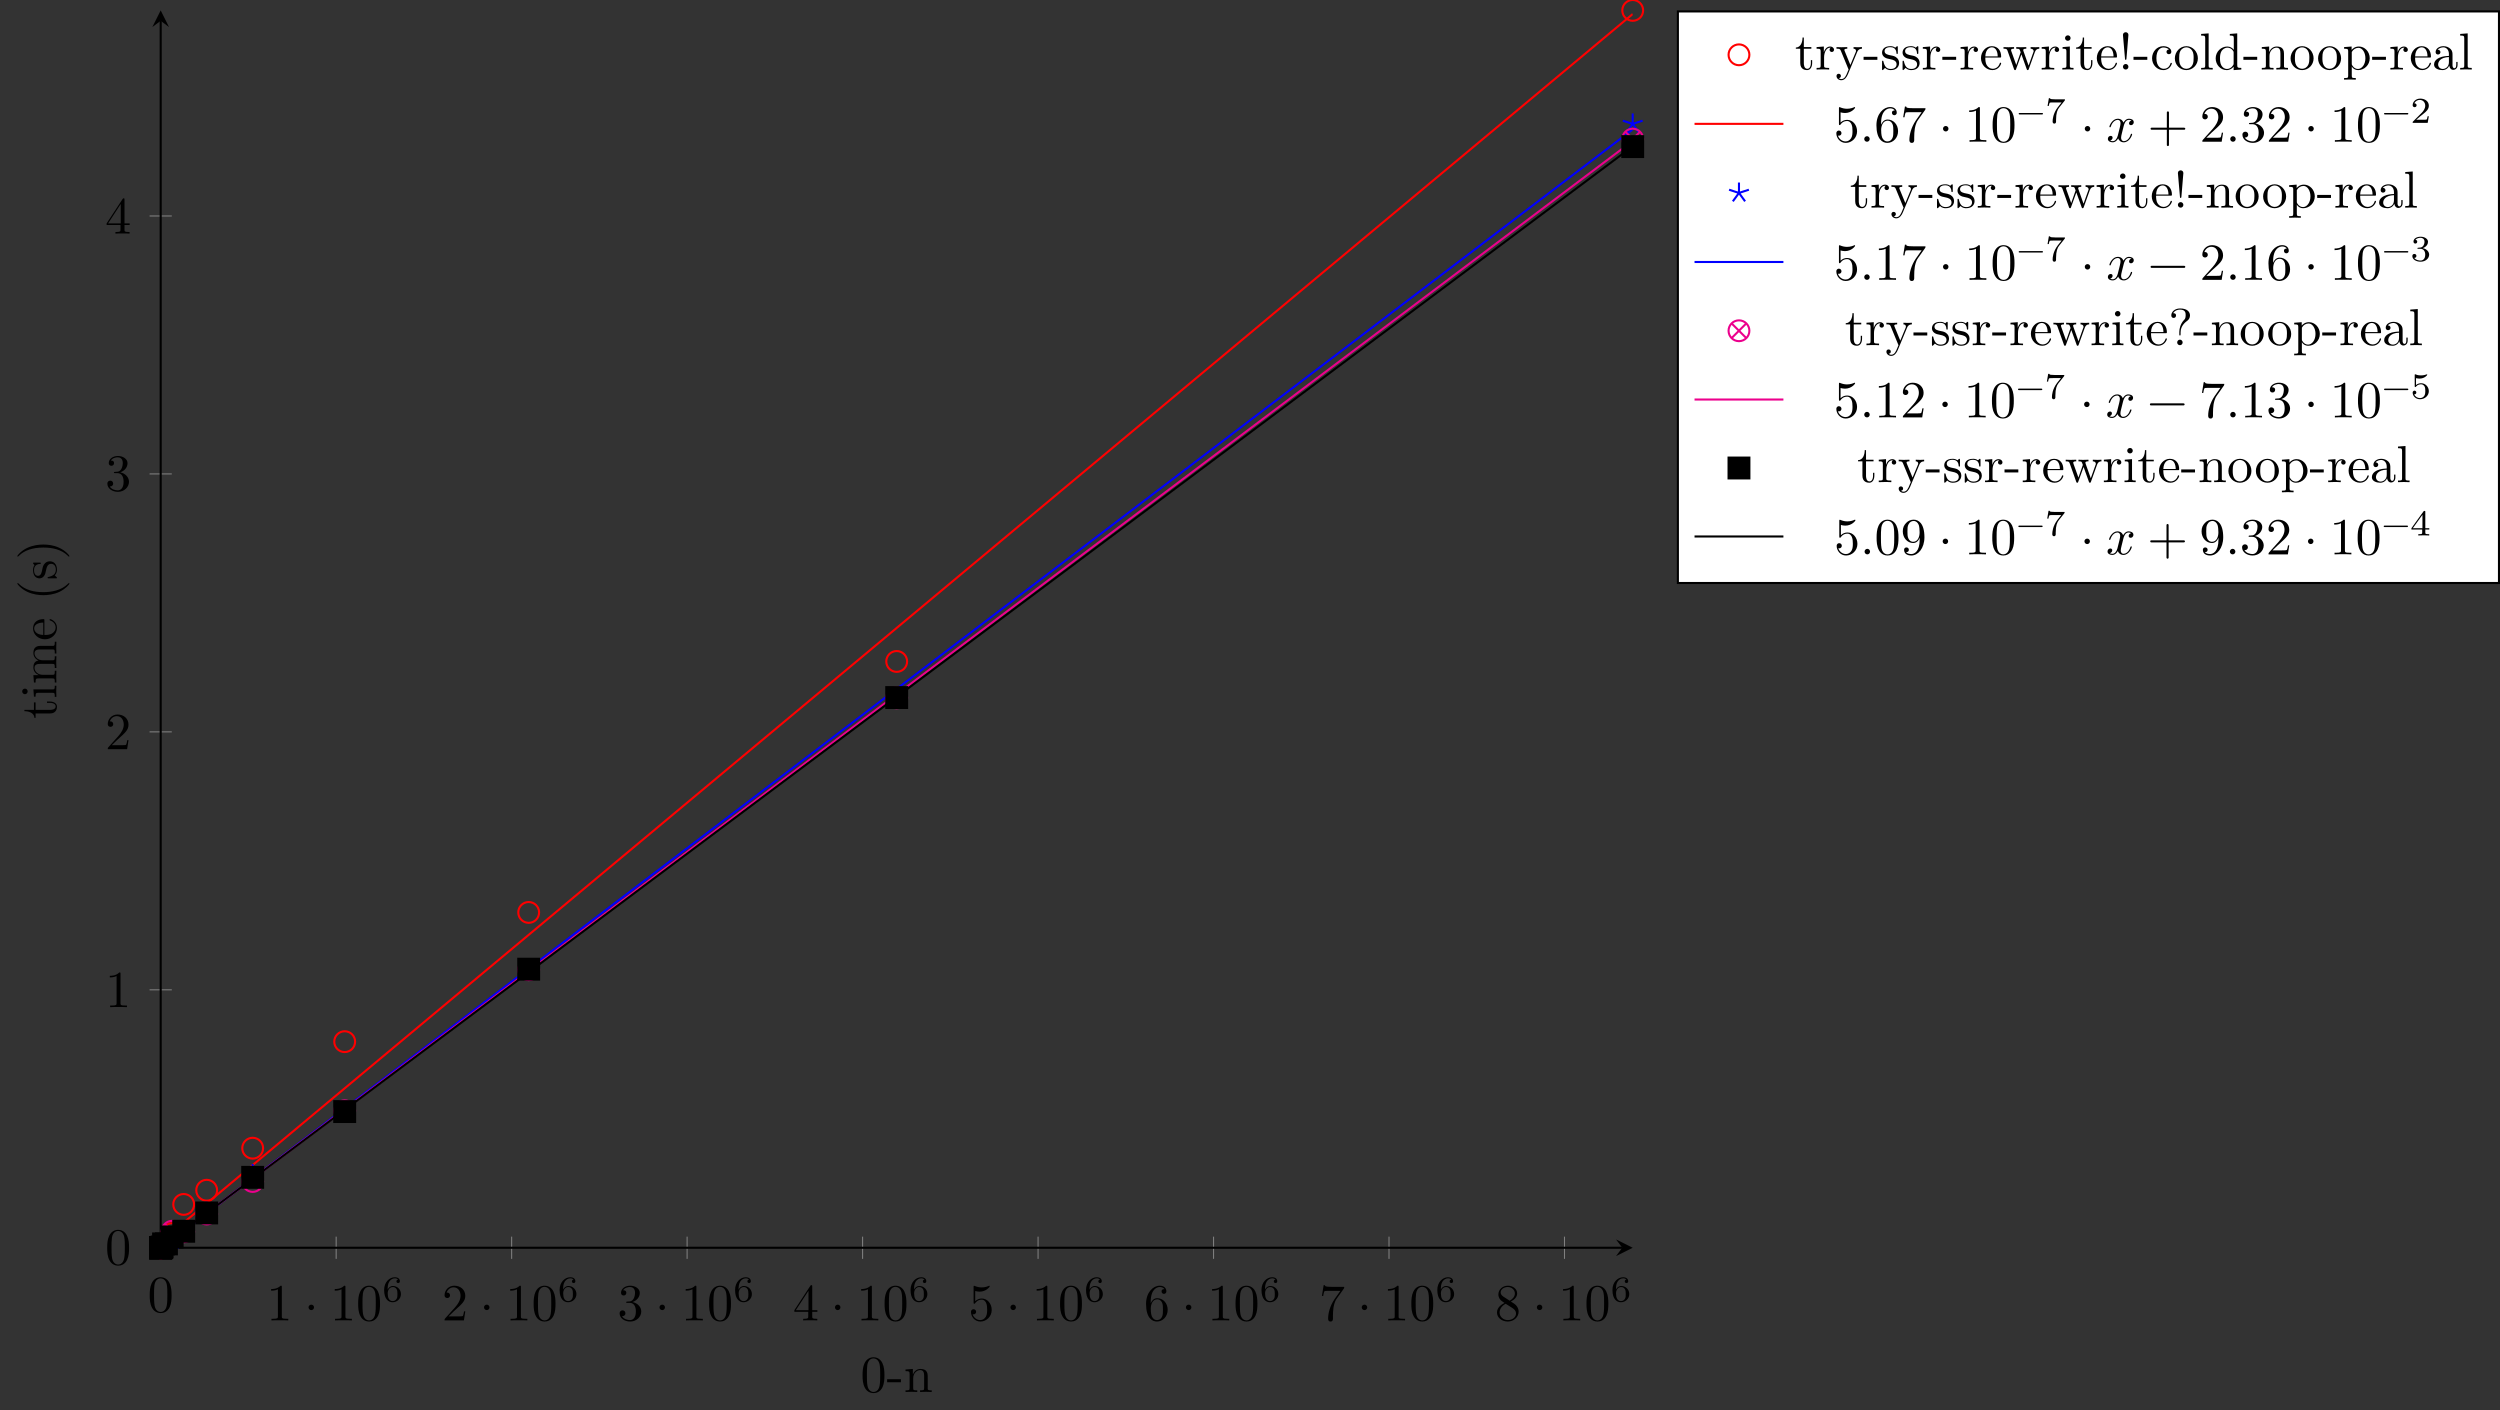 <?xml version="1.0" encoding="UTF-8"?>
<svg xmlns="http://www.w3.org/2000/svg" xmlns:xlink="http://www.w3.org/1999/xlink" width="478.428pt" height="269.921pt" viewBox="0 0 478.428 269.921" version="1.1">
<rect x="0" y="0" width="478.428" height="269.921" fill="#333333" stroke="none"/>
<defs>
<g>
<symbol overflow="visible" id="glyph0-0">
<path style="stroke:none;" d=""/>
</symbol>
<symbol overflow="visible" id="glyph0-1">
<path style="stroke:none;" d="M 4.578 -3.188 C 4.578 -3.984 4.531 -4.781 4.188 -5.516 C 3.734 -6.484 2.906 -6.641 2.5 -6.641 C 1.891 -6.641 1.172 -6.375 0.75 -5.453 C 0.438 -4.766 0.391 -3.984 0.391 -3.188 C 0.391 -2.438 0.422 -1.547 0.844 -0.781 C 1.266 0.016 2 0.219 2.484 0.219 C 3.016 0.219 3.781 0.016 4.219 -0.938 C 4.531 -1.625 4.578 -2.406 4.578 -3.188 Z M 3.766 -3.312 C 3.766 -2.562 3.766 -1.891 3.656 -1.25 C 3.5 -0.297 2.938 0 2.484 0 C 2.094 0 1.5 -0.25 1.328 -1.203 C 1.219 -1.797 1.219 -2.719 1.219 -3.312 C 1.219 -3.953 1.219 -4.609 1.297 -5.141 C 1.484 -6.328 2.234 -6.422 2.484 -6.422 C 2.812 -6.422 3.469 -6.234 3.656 -5.25 C 3.766 -4.688 3.766 -3.938 3.766 -3.312 Z M 3.766 -3.312 "/>
</symbol>
<symbol overflow="visible" id="glyph0-2">
<path style="stroke:none;" d="M 4.172 0 L 4.172 -0.312 L 3.859 -0.312 C 2.953 -0.312 2.938 -0.422 2.938 -0.781 L 2.938 -6.375 C 2.938 -6.625 2.938 -6.641 2.703 -6.641 C 2.078 -6 1.203 -6 0.891 -6 L 0.891 -5.688 C 1.094 -5.688 1.672 -5.688 2.188 -5.953 L 2.188 -0.781 C 2.188 -0.422 2.156 -0.312 1.266 -0.312 L 0.953 -0.312 L 0.953 0 C 1.297 -0.031 2.156 -0.031 2.562 -0.031 C 2.953 -0.031 3.828 -0.031 4.172 0 Z M 4.172 0 "/>
</symbol>
<symbol overflow="visible" id="glyph0-3">
<path style="stroke:none;" d="M 1.906 -2.5 C 1.906 -2.781 1.672 -3.016 1.391 -3.016 C 1.094 -3.016 0.859 -2.781 0.859 -2.5 C 0.859 -2.203 1.094 -1.969 1.391 -1.969 C 1.672 -1.969 1.906 -2.203 1.906 -2.5 Z M 1.906 -2.5 "/>
</symbol>
<symbol overflow="visible" id="glyph0-4">
<path style="stroke:none;" d="M 4.469 -1.734 L 4.234 -1.734 C 4.172 -1.438 4.109 -1 4 -0.844 C 3.938 -0.766 3.281 -0.766 3.062 -0.766 L 1.266 -0.766 L 2.328 -1.797 C 3.875 -3.172 4.469 -3.703 4.469 -4.703 C 4.469 -5.844 3.578 -6.641 2.359 -6.641 C 1.234 -6.641 0.5 -5.719 0.5 -4.828 C 0.5 -4.281 1 -4.281 1.031 -4.281 C 1.203 -4.281 1.547 -4.391 1.547 -4.812 C 1.547 -5.062 1.359 -5.328 1.016 -5.328 C 0.938 -5.328 0.922 -5.328 0.891 -5.312 C 1.109 -5.969 1.656 -6.328 2.234 -6.328 C 3.141 -6.328 3.562 -5.516 3.562 -4.703 C 3.562 -3.906 3.078 -3.125 2.516 -2.5 L 0.609 -0.375 C 0.5 -0.266 0.5 -0.234 0.5 0 L 4.203 0 Z M 4.469 -1.734 "/>
</symbol>
<symbol overflow="visible" id="glyph0-5">
<path style="stroke:none;" d="M 4.562 -1.703 C 4.562 -2.516 3.922 -3.297 2.891 -3.516 C 3.703 -3.781 4.281 -4.469 4.281 -5.266 C 4.281 -6.078 3.406 -6.641 2.453 -6.641 C 1.453 -6.641 0.688 -6.047 0.688 -5.281 C 0.688 -4.953 0.906 -4.766 1.203 -4.766 C 1.5 -4.766 1.703 -4.984 1.703 -5.281 C 1.703 -5.766 1.234 -5.766 1.094 -5.766 C 1.391 -6.266 2.047 -6.391 2.406 -6.391 C 2.828 -6.391 3.375 -6.172 3.375 -5.281 C 3.375 -5.156 3.344 -4.578 3.094 -4.141 C 2.797 -3.656 2.453 -3.625 2.203 -3.625 C 2.125 -3.609 1.891 -3.594 1.812 -3.594 C 1.734 -3.578 1.672 -3.562 1.672 -3.469 C 1.672 -3.359 1.734 -3.359 1.906 -3.359 L 2.344 -3.359 C 3.156 -3.359 3.531 -2.688 3.531 -1.703 C 3.531 -0.344 2.844 -0.062 2.406 -0.062 C 1.969 -0.062 1.219 -0.234 0.875 -0.812 C 1.219 -0.766 1.531 -0.984 1.531 -1.359 C 1.531 -1.719 1.266 -1.922 0.984 -1.922 C 0.734 -1.922 0.422 -1.781 0.422 -1.344 C 0.422 -0.438 1.344 0.219 2.438 0.219 C 3.656 0.219 4.562 -0.688 4.562 -1.703 Z M 4.562 -1.703 "/>
</symbol>
<symbol overflow="visible" id="glyph0-6">
<path style="stroke:none;" d="M 4.688 -1.641 L 4.688 -1.953 L 3.703 -1.953 L 3.703 -6.484 C 3.703 -6.688 3.703 -6.75 3.531 -6.75 C 3.453 -6.75 3.422 -6.75 3.344 -6.625 L 0.281 -1.953 L 0.281 -1.641 L 2.938 -1.641 L 2.938 -0.781 C 2.938 -0.422 2.906 -0.312 2.172 -0.312 L 1.969 -0.312 L 1.969 0 C 2.375 -0.031 2.891 -0.031 3.312 -0.031 C 3.734 -0.031 4.25 -0.031 4.672 0 L 4.672 -0.312 L 4.453 -0.312 C 3.719 -0.312 3.703 -0.422 3.703 -0.781 L 3.703 -1.641 Z M 2.984 -1.953 L 0.562 -1.953 L 2.984 -5.672 Z M 2.984 -1.953 "/>
</symbol>
<symbol overflow="visible" id="glyph0-7">
<path style="stroke:none;" d="M 4.469 -2 C 4.469 -3.188 3.656 -4.188 2.578 -4.188 C 2.109 -4.188 1.672 -4.031 1.312 -3.672 L 1.312 -5.625 C 1.516 -5.562 1.844 -5.5 2.156 -5.5 C 3.391 -5.5 4.094 -6.406 4.094 -6.531 C 4.094 -6.594 4.062 -6.641 3.984 -6.641 C 3.984 -6.641 3.953 -6.641 3.906 -6.609 C 3.703 -6.516 3.219 -6.312 2.547 -6.312 C 2.156 -6.312 1.688 -6.391 1.219 -6.594 C 1.141 -6.625 1.109 -6.625 1.109 -6.625 C 1 -6.625 1 -6.547 1 -6.391 L 1 -3.438 C 1 -3.266 1 -3.188 1.141 -3.188 C 1.219 -3.188 1.234 -3.203 1.281 -3.266 C 1.391 -3.422 1.75 -3.969 2.562 -3.969 C 3.078 -3.969 3.328 -3.516 3.406 -3.328 C 3.562 -2.953 3.594 -2.578 3.594 -2.078 C 3.594 -1.719 3.594 -1.125 3.344 -0.703 C 3.109 -0.312 2.734 -0.062 2.281 -0.062 C 1.562 -0.062 0.984 -0.594 0.812 -1.172 C 0.844 -1.172 0.875 -1.156 0.984 -1.156 C 1.312 -1.156 1.484 -1.406 1.484 -1.641 C 1.484 -1.891 1.312 -2.141 0.984 -2.141 C 0.844 -2.141 0.5 -2.062 0.5 -1.609 C 0.5 -0.75 1.188 0.219 2.297 0.219 C 3.453 0.219 4.469 -0.734 4.469 -2 Z M 4.469 -2 "/>
</symbol>
<symbol overflow="visible" id="glyph0-8">
<path style="stroke:none;" d="M 4.562 -2.031 C 4.562 -3.297 3.672 -4.25 2.562 -4.25 C 1.891 -4.25 1.516 -3.75 1.312 -3.266 L 1.312 -3.516 C 1.312 -6.031 2.547 -6.391 3.062 -6.391 C 3.297 -6.391 3.719 -6.328 3.938 -5.984 C 3.781 -5.984 3.391 -5.984 3.391 -5.547 C 3.391 -5.234 3.625 -5.078 3.844 -5.078 C 4 -5.078 4.312 -5.172 4.312 -5.562 C 4.312 -6.156 3.875 -6.641 3.047 -6.641 C 1.766 -6.641 0.422 -5.359 0.422 -3.156 C 0.422 -0.484 1.578 0.219 2.5 0.219 C 3.609 0.219 4.562 -0.719 4.562 -2.031 Z M 3.656 -2.047 C 3.656 -1.562 3.656 -1.062 3.484 -0.703 C 3.188 -0.109 2.734 -0.062 2.5 -0.062 C 1.875 -0.062 1.578 -0.656 1.516 -0.812 C 1.328 -1.281 1.328 -2.078 1.328 -2.25 C 1.328 -3.031 1.656 -4.031 2.547 -4.031 C 2.719 -4.031 3.172 -4.031 3.484 -3.406 C 3.656 -3.047 3.656 -2.531 3.656 -2.047 Z M 3.656 -2.047 "/>
</symbol>
<symbol overflow="visible" id="glyph0-9">
<path style="stroke:none;" d="M 4.828 -6.422 L 2.406 -6.422 C 1.203 -6.422 1.172 -6.547 1.141 -6.734 L 0.891 -6.734 L 0.562 -4.688 L 0.812 -4.688 C 0.844 -4.844 0.922 -5.469 1.062 -5.594 C 1.125 -5.656 1.906 -5.656 2.031 -5.656 L 4.094 -5.656 L 2.984 -4.078 C 2.078 -2.734 1.75 -1.344 1.75 -0.328 C 1.75 -0.234 1.75 0.219 2.219 0.219 C 2.672 0.219 2.672 -0.234 2.672 -0.328 L 2.672 -0.844 C 2.672 -1.391 2.703 -1.938 2.781 -2.469 C 2.828 -2.703 2.953 -3.562 3.406 -4.172 L 4.75 -6.078 C 4.828 -6.188 4.828 -6.203 4.828 -6.422 Z M 4.828 -6.422 "/>
</symbol>
<symbol overflow="visible" id="glyph0-10">
<path style="stroke:none;" d="M 4.562 -1.672 C 4.562 -2.031 4.453 -2.484 4.062 -2.906 C 3.875 -3.109 3.719 -3.203 3.078 -3.609 C 3.797 -3.984 4.281 -4.5 4.281 -5.156 C 4.281 -6.078 3.406 -6.641 2.5 -6.641 C 1.5 -6.641 0.688 -5.906 0.688 -4.969 C 0.688 -4.797 0.703 -4.344 1.125 -3.875 C 1.234 -3.766 1.609 -3.516 1.859 -3.344 C 1.281 -3.047 0.422 -2.5 0.422 -1.5 C 0.422 -0.453 1.438 0.219 2.484 0.219 C 3.609 0.219 4.562 -0.609 4.562 -1.672 Z M 3.844 -5.156 C 3.844 -4.578 3.453 -4.109 2.859 -3.766 L 1.625 -4.562 C 1.172 -4.859 1.125 -5.188 1.125 -5.359 C 1.125 -5.969 1.781 -6.391 2.484 -6.391 C 3.203 -6.391 3.844 -5.875 3.844 -5.156 Z M 4.062 -1.312 C 4.062 -0.578 3.312 -0.062 2.5 -0.062 C 1.641 -0.062 0.922 -0.672 0.922 -1.5 C 0.922 -2.078 1.234 -2.719 2.078 -3.188 L 3.312 -2.406 C 3.594 -2.219 4.062 -1.922 4.062 -1.312 Z M 4.062 -1.312 "/>
</symbol>
<symbol overflow="visible" id="glyph0-11">
<path style="stroke:none;" d="M 1.906 -0.531 C 1.906 -0.812 1.672 -1.062 1.391 -1.062 C 1.094 -1.062 0.859 -0.812 0.859 -0.531 C 0.859 -0.234 1.094 0 1.391 0 C 1.672 0 1.906 -0.234 1.906 -0.531 Z M 1.906 -0.531 "/>
</symbol>
<symbol overflow="visible" id="glyph0-12">
<path style="stroke:none;" d="M 5.25 -3.75 C 5.25 -4.266 4.672 -4.406 4.328 -4.406 C 3.75 -4.406 3.406 -3.875 3.281 -3.656 C 3.031 -4.312 2.5 -4.406 2.203 -4.406 C 1.172 -4.406 0.594 -3.125 0.594 -2.875 C 0.594 -2.766 0.719 -2.766 0.719 -2.766 C 0.797 -2.766 0.828 -2.797 0.844 -2.875 C 1.188 -3.938 1.844 -4.188 2.188 -4.188 C 2.375 -4.188 2.719 -4.094 2.719 -3.516 C 2.719 -3.203 2.547 -2.547 2.188 -1.141 C 2.031 -0.531 1.672 -0.109 1.234 -0.109 C 1.172 -0.109 0.953 -0.109 0.734 -0.234 C 0.984 -0.297 1.203 -0.5 1.203 -0.781 C 1.203 -1.047 0.984 -1.125 0.844 -1.125 C 0.531 -1.125 0.297 -0.875 0.297 -0.547 C 0.297 -0.094 0.781 0.109 1.219 0.109 C 1.891 0.109 2.25 -0.594 2.266 -0.641 C 2.391 -0.281 2.75 0.109 3.344 0.109 C 4.375 0.109 4.938 -1.172 4.938 -1.422 C 4.938 -1.531 4.859 -1.531 4.828 -1.531 C 4.734 -1.531 4.719 -1.484 4.688 -1.422 C 4.359 -0.344 3.688 -0.109 3.375 -0.109 C 2.984 -0.109 2.828 -0.422 2.828 -0.766 C 2.828 -0.984 2.875 -1.203 2.984 -1.641 L 3.328 -3.016 C 3.391 -3.266 3.625 -4.188 4.312 -4.188 C 4.359 -4.188 4.609 -4.188 4.812 -4.062 C 4.531 -4 4.344 -3.766 4.344 -3.516 C 4.344 -3.359 4.453 -3.172 4.719 -3.172 C 4.938 -3.172 5.25 -3.344 5.25 -3.75 Z M 5.25 -3.75 "/>
</symbol>
<symbol overflow="visible" id="glyph0-13">
<path style="stroke:none;" d="M 7.203 -2.5 C 7.203 -2.609 7.109 -2.688 7 -2.688 L 4.078 -2.688 L 4.078 -5.609 C 4.078 -5.719 3.984 -5.812 3.875 -5.812 C 3.766 -5.812 3.672 -5.719 3.672 -5.609 L 3.672 -2.688 L 0.75 -2.688 C 0.641 -2.688 0.562 -2.609 0.562 -2.5 C 0.562 -2.375 0.641 -2.297 0.75 -2.297 L 3.672 -2.297 L 3.672 0.625 C 3.672 0.734 3.766 0.828 3.875 0.828 C 3.984 0.828 4.078 0.734 4.078 0.625 L 4.078 -2.297 L 7 -2.297 C 7.109 -2.297 7.203 -2.375 7.203 -2.5 Z M 7.203 -2.5 "/>
</symbol>
<symbol overflow="visible" id="glyph0-14">
<path style="stroke:none;" d="M 7.203 -2.5 C 7.203 -2.609 7.109 -2.688 7 -2.688 L 0.75 -2.688 C 0.641 -2.688 0.562 -2.609 0.562 -2.5 C 0.562 -2.375 0.641 -2.297 0.75 -2.297 L 7 -2.297 C 7.109 -2.297 7.203 -2.375 7.203 -2.5 Z M 7.203 -2.5 "/>
</symbol>
<symbol overflow="visible" id="glyph0-15">
<path style="stroke:none;" d="M 4.562 -3.281 C 4.562 -5.969 3.406 -6.641 2.516 -6.641 C 1.969 -6.641 1.484 -6.453 1.062 -6.016 C 0.641 -5.562 0.422 -5.141 0.422 -4.391 C 0.422 -3.156 1.297 -2.172 2.406 -2.172 C 3.016 -2.172 3.422 -2.594 3.656 -3.172 L 3.656 -2.844 C 3.656 -0.516 2.625 -0.062 2.047 -0.062 C 1.875 -0.062 1.328 -0.078 1.062 -0.422 C 1.5 -0.422 1.578 -0.703 1.578 -0.875 C 1.578 -1.188 1.344 -1.328 1.125 -1.328 C 0.969 -1.328 0.672 -1.25 0.672 -0.859 C 0.672 -0.188 1.203 0.219 2.047 0.219 C 3.344 0.219 4.562 -1.141 4.562 -3.281 Z M 3.641 -4.203 C 3.641 -3.375 3.297 -2.406 2.422 -2.406 C 2.266 -2.406 1.797 -2.406 1.5 -3.031 C 1.312 -3.406 1.312 -3.891 1.312 -4.391 C 1.312 -4.922 1.312 -5.391 1.531 -5.766 C 1.797 -6.266 2.172 -6.391 2.516 -6.391 C 2.984 -6.391 3.312 -6.047 3.484 -5.609 C 3.594 -5.281 3.641 -4.656 3.641 -4.203 Z M 3.641 -4.203 "/>
</symbol>
<symbol overflow="visible" id="glyph1-0">
<path style="stroke:none;" d=""/>
</symbol>
<symbol overflow="visible" id="glyph1-1">
<path style="stroke:none;" d="M 3.594 -1.422 C 3.594 -2.312 2.891 -2.969 2.062 -2.969 C 1.516 -2.969 1.203 -2.594 1.047 -2.281 C 1.047 -2.859 1.094 -3.375 1.359 -3.797 C 1.594 -4.172 1.984 -4.438 2.422 -4.438 C 2.641 -4.438 2.906 -4.375 3.047 -4.188 C 2.875 -4.172 2.734 -4.062 2.734 -3.859 C 2.734 -3.688 2.844 -3.531 3.062 -3.531 C 3.266 -3.531 3.391 -3.672 3.391 -3.875 C 3.391 -4.281 3.094 -4.641 2.406 -4.641 C 1.406 -4.641 0.375 -3.719 0.375 -2.219 C 0.375 -0.406 1.234 0.141 2 0.141 C 2.844 0.141 3.594 -0.516 3.594 -1.422 Z M 2.922 -1.422 C 2.922 -1.031 2.922 -0.734 2.734 -0.469 C 2.562 -0.219 2.344 -0.078 2 -0.078 C 1.641 -0.078 1.375 -0.281 1.234 -0.594 C 1.125 -0.797 1.062 -1.156 1.062 -1.578 C 1.062 -2.25 1.469 -2.766 2.031 -2.766 C 2.359 -2.766 2.562 -2.641 2.75 -2.391 C 2.906 -2.125 2.922 -1.828 2.922 -1.422 Z M 2.922 -1.422 "/>
</symbol>
<symbol overflow="visible" id="glyph1-2">
<path style="stroke:none;" d="M 5.047 -1.75 C 5.047 -1.828 4.984 -1.891 4.906 -1.891 L 0.531 -1.891 C 0.453 -1.891 0.391 -1.828 0.391 -1.75 C 0.391 -1.672 0.453 -1.609 0.531 -1.609 L 4.906 -1.609 C 4.984 -1.609 5.047 -1.672 5.047 -1.75 Z M 5.047 -1.75 "/>
</symbol>
<symbol overflow="visible" id="glyph1-3">
<path style="stroke:none;" d="M 3.812 -4.5 L 1.984 -4.5 C 1.703 -4.5 1.625 -4.5 1.375 -4.531 C 1 -4.547 0.984 -4.609 0.969 -4.719 L 0.734 -4.719 L 0.484 -3.234 L 0.719 -3.234 C 0.734 -3.328 0.812 -3.797 0.922 -3.859 C 0.984 -3.906 1.547 -3.906 1.641 -3.906 L 3.172 -3.906 L 2.438 -2.984 C 1.531 -1.781 1.453 -0.672 1.453 -0.266 C 1.453 -0.188 1.453 0.141 1.781 0.141 C 2.109 0.141 2.109 -0.172 2.109 -0.266 L 2.109 -0.547 C 2.109 -1.906 2.391 -2.516 2.688 -2.906 L 3.734 -4.219 C 3.812 -4.297 3.812 -4.312 3.812 -4.5 Z M 3.812 -4.5 "/>
</symbol>
<symbol overflow="visible" id="glyph1-4">
<path style="stroke:none;" d="M 3.531 -1.266 L 3.297 -1.266 C 3.266 -1.125 3.203 -0.703 3.109 -0.641 C 3.047 -0.594 2.516 -0.594 2.422 -0.594 L 1.125 -0.594 C 1.859 -1.25 2.109 -1.438 2.531 -1.766 C 3.047 -2.172 3.531 -2.609 3.531 -3.281 C 3.531 -4.125 2.781 -4.641 1.891 -4.641 C 1.031 -4.641 0.438 -4.031 0.438 -3.391 C 0.438 -3.031 0.734 -3 0.812 -3 C 0.984 -3 1.188 -3.109 1.188 -3.359 C 1.188 -3.5 1.125 -3.734 0.766 -3.734 C 0.984 -4.234 1.453 -4.391 1.781 -4.391 C 2.484 -4.391 2.844 -3.844 2.844 -3.281 C 2.844 -2.672 2.422 -2.188 2.188 -1.938 L 0.516 -0.266 C 0.438 -0.203 0.438 -0.203 0.438 0 L 3.312 0 Z M 3.531 -1.266 "/>
</symbol>
<symbol overflow="visible" id="glyph1-5">
<path style="stroke:none;" d="M 3.594 -1.203 C 3.594 -1.75 3.141 -2.297 2.375 -2.453 C 3.109 -2.719 3.375 -3.25 3.375 -3.672 C 3.375 -4.219 2.734 -4.641 1.969 -4.641 C 1.188 -4.641 0.594 -4.266 0.594 -3.703 C 0.594 -3.469 0.75 -3.328 0.953 -3.328 C 1.172 -3.328 1.312 -3.5 1.312 -3.688 C 1.312 -3.891 1.172 -4.031 0.953 -4.047 C 1.203 -4.359 1.688 -4.438 1.938 -4.438 C 2.25 -4.438 2.703 -4.281 2.703 -3.672 C 2.703 -3.375 2.594 -3.062 2.422 -2.844 C 2.188 -2.578 1.984 -2.562 1.641 -2.547 C 1.469 -2.531 1.453 -2.531 1.422 -2.516 C 1.422 -2.516 1.344 -2.5 1.344 -2.438 C 1.344 -2.328 1.406 -2.328 1.531 -2.328 L 1.906 -2.328 C 2.453 -2.328 2.844 -1.953 2.844 -1.203 C 2.844 -0.344 2.344 -0.078 1.938 -0.078 C 1.656 -0.078 1.047 -0.156 0.75 -0.578 C 1.078 -0.594 1.156 -0.812 1.156 -0.969 C 1.156 -1.188 0.984 -1.344 0.766 -1.344 C 0.578 -1.344 0.375 -1.234 0.375 -0.938 C 0.375 -0.281 1.109 0.141 1.953 0.141 C 2.922 0.141 3.594 -0.516 3.594 -1.203 Z M 3.594 -1.203 "/>
</symbol>
<symbol overflow="visible" id="glyph1-6">
<path style="stroke:none;" d="M 3.531 -1.406 C 3.531 -2.188 2.922 -2.922 2.062 -2.922 C 1.75 -2.922 1.391 -2.844 1.078 -2.578 L 1.078 -3.891 C 1.438 -3.812 1.641 -3.812 1.766 -3.812 C 2.688 -3.812 3.234 -4.438 3.234 -4.547 C 3.234 -4.609 3.172 -4.641 3.141 -4.641 C 3.141 -4.641 3.109 -4.641 3.094 -4.609 C 2.922 -4.547 2.547 -4.422 2.031 -4.422 C 1.844 -4.422 1.469 -4.422 1.016 -4.609 C 0.938 -4.641 0.922 -4.641 0.922 -4.641 C 0.828 -4.641 0.828 -4.562 0.828 -4.453 L 0.828 -2.391 C 0.828 -2.266 0.828 -2.188 0.938 -2.188 C 1 -2.188 1.016 -2.203 1.078 -2.281 C 1.391 -2.672 1.812 -2.719 2.047 -2.719 C 2.469 -2.719 2.656 -2.391 2.703 -2.328 C 2.828 -2.109 2.859 -1.844 2.859 -1.438 C 2.859 -1.219 2.859 -0.812 2.656 -0.5 C 2.484 -0.25 2.172 -0.078 1.844 -0.078 C 1.391 -0.078 0.922 -0.328 0.734 -0.797 C 1 -0.781 1.141 -0.953 1.141 -1.141 C 1.141 -1.438 0.875 -1.5 0.797 -1.5 C 0.797 -1.5 0.438 -1.5 0.438 -1.125 C 0.438 -0.484 1.016 0.141 1.844 0.141 C 2.75 0.141 3.531 -0.531 3.531 -1.406 Z M 3.531 -1.406 "/>
</symbol>
<symbol overflow="visible" id="glyph1-7">
<path style="stroke:none;" d="M 3.688 -1.141 L 3.688 -1.391 L 2.922 -1.391 L 2.922 -4.516 C 2.922 -4.656 2.922 -4.703 2.766 -4.703 C 2.688 -4.703 2.656 -4.703 2.578 -4.609 L 0.266 -1.391 L 0.266 -1.141 L 2.328 -1.141 L 2.328 -0.578 C 2.328 -0.328 2.328 -0.25 1.766 -0.25 L 1.578 -0.25 L 1.578 0 L 2.625 -0.031 L 3.672 0 L 3.672 -0.25 L 3.484 -0.25 C 2.922 -0.25 2.922 -0.328 2.922 -0.578 L 2.922 -1.141 Z M 2.375 -1.391 L 0.531 -1.391 L 2.375 -3.953 Z M 2.375 -1.391 "/>
</symbol>
<symbol overflow="visible" id="glyph2-0">
<path style="stroke:none;" d=""/>
</symbol>
<symbol overflow="visible" id="glyph2-1">
<path style="stroke:none;" d="M 4.578 -3.188 C 4.578 -3.984 4.531 -4.781 4.188 -5.516 C 3.734 -6.484 2.906 -6.641 2.5 -6.641 C 1.891 -6.641 1.172 -6.375 0.75 -5.453 C 0.438 -4.766 0.391 -3.984 0.391 -3.188 C 0.391 -2.438 0.422 -1.547 0.844 -0.781 C 1.266 0.016 2 0.219 2.484 0.219 C 3.016 0.219 3.781 0.016 4.219 -0.938 C 4.531 -1.625 4.578 -2.406 4.578 -3.188 Z M 3.766 -3.312 C 3.766 -2.562 3.766 -1.891 3.656 -1.25 C 3.5 -0.297 2.938 0 2.484 0 C 2.094 0 1.5 -0.25 1.328 -1.203 C 1.219 -1.797 1.219 -2.719 1.219 -3.312 C 1.219 -3.953 1.219 -4.609 1.297 -5.141 C 1.484 -6.328 2.234 -6.422 2.484 -6.422 C 2.812 -6.422 3.469 -6.234 3.656 -5.25 C 3.766 -4.688 3.766 -3.938 3.766 -3.312 Z M 3.766 -3.312 "/>
</symbol>
<symbol overflow="visible" id="glyph2-2">
<path style="stroke:none;" d="M 2.75 -1.859 L 2.75 -2.438 L 0.109 -2.438 L 0.109 -1.859 Z M 2.75 -1.859 "/>
</symbol>
<symbol overflow="visible" id="glyph2-3">
<path style="stroke:none;" d="M 5.328 0 L 5.328 -0.312 C 4.812 -0.312 4.562 -0.312 4.562 -0.609 L 4.562 -2.516 C 4.562 -3.375 4.562 -3.672 4.25 -4.031 C 4.109 -4.203 3.781 -4.406 3.203 -4.406 C 2.469 -4.406 2 -3.984 1.719 -3.359 L 1.719 -4.406 L 0.312 -4.297 L 0.312 -3.984 C 1.016 -3.984 1.094 -3.922 1.094 -3.422 L 1.094 -0.75 C 1.094 -0.312 0.984 -0.312 0.312 -0.312 L 0.312 0 L 1.453 -0.031 L 2.562 0 L 2.562 -0.312 C 1.891 -0.312 1.781 -0.312 1.781 -0.75 L 1.781 -2.594 C 1.781 -3.625 2.5 -4.188 3.125 -4.188 C 3.766 -4.188 3.875 -3.656 3.875 -3.078 L 3.875 -0.75 C 3.875 -0.312 3.766 -0.312 3.094 -0.312 L 3.094 0 L 4.219 -0.031 Z M 5.328 0 "/>
</symbol>
<symbol overflow="visible" id="glyph2-4">
<path style="stroke:none;" d="M 3.312 -1.234 L 3.312 -1.797 L 3.062 -1.797 L 3.062 -1.25 C 3.062 -0.516 2.766 -0.141 2.391 -0.141 C 1.719 -0.141 1.719 -1.047 1.719 -1.219 L 1.719 -3.984 L 3.156 -3.984 L 3.156 -4.297 L 1.719 -4.297 L 1.719 -6.125 L 1.469 -6.125 C 1.469 -5.312 1.172 -4.25 0.188 -4.203 L 0.188 -3.984 L 1.031 -3.984 L 1.031 -1.234 C 1.031 -0.016 1.969 0.109 2.328 0.109 C 3.031 0.109 3.312 -0.594 3.312 -1.234 Z M 3.312 -1.234 "/>
</symbol>
<symbol overflow="visible" id="glyph2-5">
<path style="stroke:none;" d="M 3.625 -3.797 C 3.625 -4.109 3.312 -4.406 2.891 -4.406 C 2.156 -4.406 1.797 -3.734 1.672 -3.312 L 1.672 -4.406 L 0.281 -4.297 L 0.281 -3.984 C 0.984 -3.984 1.062 -3.922 1.062 -3.422 L 1.062 -0.75 C 1.062 -0.312 0.953 -0.312 0.281 -0.312 L 0.281 0 L 1.422 -0.031 C 1.812 -0.031 2.281 -0.031 2.688 0 L 2.688 -0.312 L 2.469 -0.312 C 1.734 -0.312 1.719 -0.422 1.719 -0.781 L 1.719 -2.312 C 1.719 -3.297 2.141 -4.188 2.891 -4.188 C 2.953 -4.188 2.984 -4.188 3 -4.172 C 2.969 -4.172 2.766 -4.047 2.766 -3.781 C 2.766 -3.516 2.984 -3.359 3.203 -3.359 C 3.375 -3.359 3.625 -3.484 3.625 -3.797 Z M 3.625 -3.797 "/>
</symbol>
<symbol overflow="visible" id="glyph2-6">
<path style="stroke:none;" d="M 5.062 -3.984 L 5.062 -4.297 C 4.828 -4.281 4.547 -4.266 4.312 -4.266 L 3.453 -4.297 L 3.453 -3.984 C 3.766 -3.984 3.922 -3.812 3.922 -3.562 C 3.922 -3.453 3.906 -3.438 3.859 -3.312 L 2.844 -0.875 L 1.75 -3.547 C 1.703 -3.656 1.688 -3.688 1.688 -3.734 C 1.688 -3.984 2.047 -3.984 2.25 -3.984 L 2.25 -4.297 L 1.156 -4.266 C 0.891 -4.266 0.484 -4.281 0.188 -4.297 L 0.188 -3.984 C 0.672 -3.984 0.859 -3.984 1 -3.641 L 2.5 0 L 2.25 0.594 C 2.031 1.141 1.75 1.828 1.109 1.828 C 1.062 1.828 0.828 1.828 0.641 1.641 C 0.953 1.609 1.031 1.391 1.031 1.219 C 1.031 0.969 0.844 0.812 0.609 0.812 C 0.406 0.812 0.188 0.938 0.188 1.234 C 0.188 1.688 0.609 2.047 1.109 2.047 C 1.734 2.047 2.141 1.469 2.375 0.906 L 4.141 -3.344 C 4.391 -3.984 4.906 -3.984 5.062 -3.984 Z M 5.062 -3.984 "/>
</symbol>
<symbol overflow="visible" id="glyph2-7">
<path style="stroke:none;" d="M 3.594 -1.281 C 3.594 -1.797 3.297 -2.109 3.172 -2.219 C 2.844 -2.547 2.453 -2.625 2.031 -2.703 C 1.469 -2.812 0.812 -2.938 0.812 -3.516 C 0.812 -3.875 1.062 -4.281 1.922 -4.281 C 3.016 -4.281 3.078 -3.375 3.094 -3.078 C 3.094 -2.984 3.203 -2.984 3.203 -2.984 C 3.344 -2.984 3.344 -3.031 3.344 -3.219 L 3.344 -4.234 C 3.344 -4.391 3.344 -4.469 3.234 -4.469 C 3.188 -4.469 3.156 -4.469 3.031 -4.344 C 3 -4.312 2.906 -4.219 2.859 -4.188 C 2.484 -4.469 2.078 -4.469 1.922 -4.469 C 0.703 -4.469 0.328 -3.797 0.328 -3.234 C 0.328 -2.891 0.484 -2.609 0.75 -2.391 C 1.078 -2.141 1.359 -2.078 2.078 -1.938 C 2.297 -1.891 3.109 -1.734 3.109 -1.016 C 3.109 -0.516 2.766 -0.109 1.984 -0.109 C 1.141 -0.109 0.781 -0.672 0.594 -1.531 C 0.562 -1.656 0.562 -1.688 0.453 -1.688 C 0.328 -1.688 0.328 -1.625 0.328 -1.453 L 0.328 -0.125 C 0.328 0.047 0.328 0.109 0.438 0.109 C 0.484 0.109 0.5 0.094 0.688 -0.094 C 0.703 -0.109 0.703 -0.125 0.891 -0.312 C 1.328 0.094 1.781 0.109 1.984 0.109 C 3.125 0.109 3.594 -0.562 3.594 -1.281 Z M 3.594 -1.281 "/>
</symbol>
<symbol overflow="visible" id="glyph2-8">
<path style="stroke:none;" d="M 4.141 -1.188 C 4.141 -1.281 4.062 -1.312 4 -1.312 C 3.922 -1.312 3.891 -1.25 3.875 -1.172 C 3.531 -0.141 2.625 -0.141 2.531 -0.141 C 2.031 -0.141 1.641 -0.438 1.406 -0.812 C 1.109 -1.281 1.109 -1.938 1.109 -2.297 L 3.891 -2.297 C 4.109 -2.297 4.141 -2.297 4.141 -2.516 C 4.141 -3.5 3.594 -4.469 2.359 -4.469 C 1.203 -4.469 0.281 -3.438 0.281 -2.188 C 0.281 -0.859 1.328 0.109 2.469 0.109 C 3.688 0.109 4.141 -1 4.141 -1.188 Z M 3.484 -2.516 L 1.109 -2.516 C 1.172 -4 2.016 -4.25 2.359 -4.25 C 3.375 -4.25 3.484 -2.906 3.484 -2.516 Z M 3.484 -2.516 "/>
</symbol>
<symbol overflow="visible" id="glyph2-9">
<path style="stroke:none;" d="M 7.016 -3.984 L 7.016 -4.297 C 6.781 -4.281 6.5 -4.266 6.281 -4.266 L 5.359 -4.297 L 5.359 -3.984 C 5.719 -3.984 5.938 -3.797 5.938 -3.516 C 5.938 -3.453 5.938 -3.422 5.875 -3.297 L 4.969 -0.75 L 3.984 -3.531 C 3.953 -3.656 3.938 -3.672 3.938 -3.719 C 3.938 -3.984 4.328 -3.984 4.531 -3.984 L 4.531 -4.297 L 3.484 -4.266 C 3.188 -4.266 2.906 -4.281 2.609 -4.297 L 2.609 -3.984 C 2.969 -3.984 3.125 -3.969 3.234 -3.844 C 3.281 -3.781 3.391 -3.484 3.453 -3.297 L 2.609 -0.875 L 1.656 -3.531 C 1.609 -3.656 1.609 -3.672 1.609 -3.719 C 1.609 -3.984 2 -3.984 2.188 -3.984 L 2.188 -4.297 L 1.109 -4.266 L 0.172 -4.297 L 0.172 -3.984 C 0.672 -3.984 0.797 -3.953 0.922 -3.641 L 2.172 -0.109 C 2.219 0.031 2.25 0.109 2.375 0.109 C 2.516 0.109 2.531 0.047 2.578 -0.094 L 3.594 -2.906 L 4.609 -0.078 C 4.641 0.031 4.672 0.109 4.812 0.109 C 4.938 0.109 4.969 0.016 5 -0.078 L 6.172 -3.344 C 6.344 -3.844 6.656 -3.984 7.016 -3.984 Z M 7.016 -3.984 "/>
</symbol>
<symbol overflow="visible" id="glyph2-10">
<path style="stroke:none;" d="M 2.469 0 L 2.469 -0.312 C 1.797 -0.312 1.766 -0.359 1.766 -0.75 L 1.766 -4.406 L 0.375 -4.297 L 0.375 -3.984 C 1.016 -3.984 1.109 -3.922 1.109 -3.438 L 1.109 -0.75 C 1.109 -0.312 1 -0.312 0.328 -0.312 L 0.328 0 L 1.422 -0.031 C 1.781 -0.031 2.125 -0.016 2.469 0 Z M 1.906 -6.016 C 1.906 -6.297 1.688 -6.547 1.391 -6.547 C 1.047 -6.547 0.844 -6.266 0.844 -6.016 C 0.844 -5.75 1.078 -5.5 1.375 -5.5 C 1.719 -5.5 1.906 -5.766 1.906 -6.016 Z M 1.906 -6.016 "/>
</symbol>
<symbol overflow="visible" id="glyph2-11">
<path style="stroke:none;" d="M 1.906 -6.625 C 1.906 -6.953 1.641 -7.141 1.391 -7.141 C 1.125 -7.141 0.859 -6.953 0.859 -6.625 L 1.25 -2.094 C 1.25 -1.938 1.266 -1.859 1.391 -1.859 C 1.484 -1.859 1.516 -1.906 1.531 -2.078 Z M 1.906 -0.531 C 1.906 -0.812 1.672 -1.062 1.391 -1.062 C 1.094 -1.062 0.859 -0.812 0.859 -0.531 C 0.859 -0.234 1.094 0 1.391 0 C 1.672 0 1.906 -0.234 1.906 -0.531 Z M 1.906 -0.531 "/>
</symbol>
<symbol overflow="visible" id="glyph2-12">
<path style="stroke:none;" d="M 4.141 -1.188 C 4.141 -1.281 4.031 -1.281 4 -1.281 C 3.922 -1.281 3.891 -1.25 3.875 -1.188 C 3.594 -0.266 2.938 -0.141 2.578 -0.141 C 2.047 -0.141 1.172 -0.562 1.172 -2.172 C 1.172 -3.797 1.984 -4.219 2.516 -4.219 C 2.609 -4.219 3.234 -4.203 3.578 -3.844 C 3.172 -3.812 3.109 -3.516 3.109 -3.391 C 3.109 -3.125 3.297 -2.938 3.562 -2.938 C 3.828 -2.938 4.031 -3.094 4.031 -3.406 C 4.031 -4.078 3.266 -4.469 2.5 -4.469 C 1.25 -4.469 0.344 -3.391 0.344 -2.156 C 0.344 -0.875 1.328 0.109 2.484 0.109 C 3.812 0.109 4.141 -1.094 4.141 -1.188 Z M 4.141 -1.188 "/>
</symbol>
<symbol overflow="visible" id="glyph2-13">
<path style="stroke:none;" d="M 4.688 -2.141 C 4.688 -3.406 3.703 -4.469 2.5 -4.469 C 1.25 -4.469 0.281 -3.375 0.281 -2.141 C 0.281 -0.844 1.312 0.109 2.484 0.109 C 3.688 0.109 4.688 -0.875 4.688 -2.141 Z M 3.875 -2.219 C 3.875 -1.859 3.875 -1.312 3.656 -0.875 C 3.422 -0.422 2.984 -0.141 2.5 -0.141 C 2.062 -0.141 1.625 -0.344 1.359 -0.812 C 1.109 -1.25 1.109 -1.859 1.109 -2.219 C 1.109 -2.609 1.109 -3.141 1.344 -3.578 C 1.609 -4.031 2.078 -4.25 2.484 -4.25 C 2.922 -4.25 3.344 -4.031 3.609 -3.594 C 3.875 -3.172 3.875 -2.594 3.875 -2.219 Z M 3.875 -2.219 "/>
</symbol>
<symbol overflow="visible" id="glyph2-14">
<path style="stroke:none;" d="M 2.547 0 L 2.547 -0.312 C 1.875 -0.312 1.766 -0.312 1.766 -0.75 L 1.766 -6.922 L 0.328 -6.812 L 0.328 -6.5 C 1.031 -6.5 1.109 -6.438 1.109 -5.938 L 1.109 -0.75 C 1.109 -0.312 1 -0.312 0.328 -0.312 L 0.328 0 L 1.438 -0.031 Z M 2.547 0 "/>
</symbol>
<symbol overflow="visible" id="glyph2-15">
<path style="stroke:none;" d="M 5.25 0 L 5.25 -0.312 C 4.562 -0.312 4.469 -0.375 4.469 -0.875 L 4.469 -6.922 L 3.047 -6.812 L 3.047 -6.5 C 3.734 -6.5 3.812 -6.438 3.812 -5.938 L 3.812 -3.781 C 3.531 -4.141 3.094 -4.406 2.562 -4.406 C 1.391 -4.406 0.344 -3.422 0.344 -2.141 C 0.344 -0.875 1.312 0.109 2.453 0.109 C 3.094 0.109 3.531 -0.234 3.781 -0.547 L 3.781 0.109 Z M 3.781 -1.172 C 3.781 -1 3.781 -0.984 3.672 -0.812 C 3.375 -0.328 2.938 -0.109 2.5 -0.109 C 2.047 -0.109 1.688 -0.375 1.453 -0.75 C 1.203 -1.156 1.172 -1.719 1.172 -2.141 C 1.172 -2.5 1.188 -3.094 1.469 -3.547 C 1.688 -3.859 2.062 -4.188 2.609 -4.188 C 2.953 -4.188 3.375 -4.031 3.672 -3.594 C 3.781 -3.422 3.781 -3.406 3.781 -3.219 Z M 3.781 -1.172 "/>
</symbol>
<symbol overflow="visible" id="glyph2-16">
<path style="stroke:none;" d="M 5.188 -2.156 C 5.188 -3.422 4.234 -4.406 3.109 -4.406 C 2.328 -4.406 1.906 -3.969 1.719 -3.75 L 1.719 -4.406 L 0.281 -4.297 L 0.281 -3.984 C 0.984 -3.984 1.062 -3.922 1.062 -3.484 L 1.062 1.172 C 1.062 1.625 0.953 1.625 0.281 1.625 L 0.281 1.938 L 1.391 1.906 L 2.516 1.938 L 2.516 1.625 C 1.859 1.625 1.75 1.625 1.75 1.172 L 1.75 -0.594 C 1.797 -0.422 2.219 0.109 2.969 0.109 C 4.156 0.109 5.188 -0.875 5.188 -2.156 Z M 4.359 -2.156 C 4.359 -0.953 3.672 -0.109 2.938 -0.109 C 2.531 -0.109 2.156 -0.312 1.891 -0.719 C 1.75 -0.922 1.75 -0.938 1.75 -1.141 L 1.75 -3.359 C 2.031 -3.875 2.516 -4.156 3.031 -4.156 C 3.766 -4.156 4.359 -3.281 4.359 -2.156 Z M 4.359 -2.156 "/>
</symbol>
<symbol overflow="visible" id="glyph2-17">
<path style="stroke:none;" d="M 4.812 -0.891 L 4.812 -1.453 L 4.562 -1.453 L 4.562 -0.891 C 4.562 -0.312 4.312 -0.25 4.203 -0.25 C 3.875 -0.25 3.844 -0.703 3.844 -0.75 L 3.844 -2.734 C 3.844 -3.156 3.844 -3.547 3.484 -3.922 C 3.094 -4.312 2.594 -4.469 2.109 -4.469 C 1.297 -4.469 0.609 -4 0.609 -3.344 C 0.609 -3.047 0.812 -2.875 1.062 -2.875 C 1.344 -2.875 1.531 -3.078 1.531 -3.328 C 1.531 -3.453 1.469 -3.781 1.016 -3.781 C 1.281 -4.141 1.781 -4.25 2.094 -4.25 C 2.578 -4.25 3.156 -3.859 3.156 -2.969 L 3.156 -2.609 C 2.641 -2.578 1.938 -2.547 1.312 -2.25 C 0.562 -1.906 0.312 -1.391 0.312 -0.953 C 0.312 -0.141 1.281 0.109 1.906 0.109 C 2.578 0.109 3.031 -0.297 3.219 -0.75 C 3.266 -0.359 3.531 0.062 4 0.062 C 4.203 0.062 4.812 -0.078 4.812 -0.891 Z M 3.156 -1.391 C 3.156 -0.453 2.438 -0.109 1.984 -0.109 C 1.5 -0.109 1.094 -0.453 1.094 -0.953 C 1.094 -1.5 1.5 -2.328 3.156 -2.391 Z M 3.156 -1.391 "/>
</symbol>
<symbol overflow="visible" id="glyph2-18">
<path style="stroke:none;" d="M 4.141 -5.688 C 4.141 -6.266 3.734 -7.031 2.25 -7.031 C 1.172 -7.031 0.562 -6.344 0.562 -5.703 C 0.562 -5.359 0.781 -5.219 1.016 -5.219 C 1.297 -5.219 1.469 -5.422 1.469 -5.688 C 1.469 -6.125 1.062 -6.125 0.922 -6.125 C 1.219 -6.656 1.797 -6.812 2.219 -6.812 C 3.312 -6.812 3.312 -6.125 3.312 -5.734 C 3.312 -5.156 3.156 -4.969 2.969 -4.797 C 2.312 -4.078 2.094 -3.156 2.094 -2.547 L 2.094 -2.109 C 2.094 -1.922 2.094 -1.859 2.219 -1.859 C 2.344 -1.859 2.344 -1.953 2.344 -2.141 L 2.344 -2.484 C 2.344 -3.734 3.312 -4.453 3.656 -4.703 C 3.922 -4.906 4.141 -5.266 4.141 -5.688 Z M 2.734 -0.531 C 2.734 -0.812 2.5 -1.062 2.219 -1.062 C 1.922 -1.062 1.688 -0.812 1.688 -0.531 C 1.688 -0.234 1.922 0 2.219 0 C 2.5 0 2.734 -0.234 2.734 -0.531 Z M 2.734 -0.531 "/>
</symbol>
<symbol overflow="visible" id="glyph3-0">
<path style="stroke:none;" d=""/>
</symbol>
<symbol overflow="visible" id="glyph3-1">
<path style="stroke:none;" d="M -1.234 -3.312 L -1.797 -3.312 L -1.797 -3.062 L -1.25 -3.062 C -0.516 -3.062 -0.141 -2.766 -0.141 -2.391 C -0.141 -1.719 -1.047 -1.719 -1.219 -1.719 L -3.984 -1.719 L -3.984 -3.156 L -4.297 -3.156 L -4.297 -1.719 L -6.125 -1.719 L -6.125 -1.469 C -5.312 -1.469 -4.25 -1.172 -4.203 -0.188 L -3.984 -0.188 L -3.984 -1.031 L -1.234 -1.031 C -0.016 -1.031 0.109 -1.969 0.109 -2.328 C 0.109 -3.031 -0.594 -3.312 -1.234 -3.312 Z M -1.234 -3.312 "/>
</symbol>
<symbol overflow="visible" id="glyph3-2">
<path style="stroke:none;" d="M 0 -2.469 L -0.312 -2.469 C -0.312 -1.797 -0.359 -1.766 -0.75 -1.766 L -4.406 -1.766 L -4.297 -0.375 L -3.984 -0.375 C -3.984 -1.016 -3.922 -1.109 -3.438 -1.109 L -0.75 -1.109 C -0.312 -1.109 -0.312 -1 -0.312 -0.328 L 0 -0.328 L -0.031 -1.422 C -0.031 -1.781 -0.016 -2.125 0 -2.469 Z M -6.016 -1.906 C -6.297 -1.906 -6.547 -1.688 -6.547 -1.391 C -6.547 -1.047 -6.266 -0.844 -6.016 -0.844 C -5.75 -0.844 -5.5 -1.078 -5.5 -1.375 C -5.5 -1.719 -5.766 -1.906 -6.016 -1.906 Z M -6.016 -1.906 "/>
</symbol>
<symbol overflow="visible" id="glyph3-3">
<path style="stroke:none;" d="M 0 -8.109 L -0.312 -8.109 C -0.312 -7.594 -0.312 -7.344 -0.609 -7.328 L -2.516 -7.328 C -3.375 -7.328 -3.672 -7.328 -4.031 -7.016 C -4.203 -6.875 -4.406 -6.547 -4.406 -5.969 C -4.406 -5.141 -3.812 -4.688 -3.422 -4.531 C -4.297 -4.391 -4.406 -3.656 -4.406 -3.203 C -4.406 -2.469 -3.984 -2 -3.359 -1.719 L -4.406 -1.719 L -4.297 -0.312 L -3.984 -0.312 C -3.984 -1.016 -3.922 -1.094 -3.422 -1.094 L -0.75 -1.094 C -0.312 -1.094 -0.312 -0.984 -0.312 -0.312 L 0 -0.312 L -0.031 -1.453 L 0 -2.562 L -0.312 -2.562 C -0.312 -1.891 -0.312 -1.781 -0.75 -1.781 L -2.594 -1.781 C -3.625 -1.781 -4.188 -2.5 -4.188 -3.125 C -4.188 -3.766 -3.656 -3.875 -3.078 -3.875 L -0.75 -3.875 C -0.312 -3.875 -0.312 -3.766 -0.312 -3.094 L 0 -3.094 L -0.031 -4.219 L 0 -5.328 L -0.312 -5.328 C -0.312 -4.672 -0.312 -4.562 -0.75 -4.562 L -2.594 -4.562 C -3.625 -4.562 -4.188 -5.266 -4.188 -5.906 C -4.188 -6.531 -3.656 -6.641 -3.078 -6.641 L -0.75 -6.641 C -0.312 -6.641 -0.312 -6.531 -0.312 -5.859 L 0 -5.859 L -0.031 -6.984 Z M 0 -8.109 "/>
</symbol>
<symbol overflow="visible" id="glyph3-4">
<path style="stroke:none;" d="M -1.188 -4.141 C -1.281 -4.141 -1.312 -4.062 -1.312 -4 C -1.312 -3.922 -1.25 -3.891 -1.172 -3.875 C -0.141 -3.531 -0.141 -2.625 -0.141 -2.531 C -0.141 -2.031 -0.438 -1.641 -0.812 -1.406 C -1.281 -1.109 -1.938 -1.109 -2.297 -1.109 L -2.297 -3.891 C -2.297 -4.109 -2.297 -4.141 -2.516 -4.141 C -3.5 -4.141 -4.469 -3.594 -4.469 -2.359 C -4.469 -1.203 -3.438 -0.281 -2.188 -0.281 C -0.859 -0.281 0.109 -1.328 0.109 -2.469 C 0.109 -3.688 -1 -4.141 -1.188 -4.141 Z M -2.516 -3.484 L -2.516 -1.109 C -4 -1.172 -4.25 -2.016 -4.25 -2.359 C -4.25 -3.375 -2.906 -3.484 -2.516 -3.484 Z M -2.516 -3.484 "/>
</symbol>
<symbol overflow="visible" id="glyph3-5">
<path style="stroke:none;" d="M 2.391 -3.297 C 2.359 -3.297 2.344 -3.297 2.172 -3.125 C 0.922 -1.891 -0.969 -1.562 -2.5 -1.562 C -4.234 -1.562 -5.969 -1.938 -7.203 -3.172 C -7.328 -3.297 -7.344 -3.297 -7.375 -3.297 C -7.453 -3.297 -7.484 -3.266 -7.484 -3.203 C -7.484 -3.094 -6.797 -2.203 -5.531 -1.609 C -4.438 -1.109 -3.328 -0.984 -2.5 -0.984 C -1.719 -0.984 -0.516 -1.094 0.625 -1.641 C 1.844 -2.25 2.5 -3.094 2.5 -3.203 C 2.5 -3.266 2.469 -3.297 2.391 -3.297 Z M 2.391 -3.297 "/>
</symbol>
<symbol overflow="visible" id="glyph3-6">
<path style="stroke:none;" d="M -1.281 -3.594 C -1.797 -3.594 -2.109 -3.297 -2.219 -3.172 C -2.547 -2.844 -2.625 -2.453 -2.703 -2.031 C -2.812 -1.469 -2.938 -0.812 -3.516 -0.812 C -3.875 -0.812 -4.281 -1.062 -4.281 -1.922 C -4.281 -3.016 -3.375 -3.078 -3.078 -3.094 C -2.984 -3.094 -2.984 -3.203 -2.984 -3.203 C -2.984 -3.344 -3.031 -3.344 -3.219 -3.344 L -4.234 -3.344 C -4.391 -3.344 -4.469 -3.344 -4.469 -3.234 C -4.469 -3.188 -4.469 -3.156 -4.344 -3.031 C -4.312 -3 -4.219 -2.906 -4.188 -2.859 C -4.469 -2.484 -4.469 -2.078 -4.469 -1.922 C -4.469 -0.703 -3.797 -0.328 -3.234 -0.328 C -2.891 -0.328 -2.609 -0.484 -2.391 -0.75 C -2.141 -1.078 -2.078 -1.359 -1.938 -2.078 C -1.891 -2.297 -1.734 -3.109 -1.016 -3.109 C -0.516 -3.109 -0.109 -2.766 -0.109 -1.984 C -0.109 -1.141 -0.672 -0.781 -1.531 -0.594 C -1.656 -0.562 -1.688 -0.562 -1.688 -0.453 C -1.688 -0.328 -1.625 -0.328 -1.453 -0.328 L -0.125 -0.328 C 0.047 -0.328 0.109 -0.328 0.109 -0.438 C 0.109 -0.484 0.094 -0.5 -0.094 -0.688 C -0.109 -0.703 -0.125 -0.703 -0.312 -0.891 C 0.094 -1.328 0.109 -1.781 0.109 -1.984 C 0.109 -3.125 -0.562 -3.594 -1.281 -3.594 Z M -1.281 -3.594 "/>
</symbol>
<symbol overflow="visible" id="glyph3-7">
<path style="stroke:none;" d="M -2.5 -2.875 C -3.266 -2.875 -4.469 -2.766 -5.609 -2.219 C -6.828 -1.625 -7.484 -0.766 -7.484 -0.672 C -7.484 -0.609 -7.438 -0.562 -7.375 -0.562 C -7.344 -0.562 -7.328 -0.562 -7.141 -0.75 C -6.156 -1.734 -4.578 -2.297 -2.5 -2.297 C -0.781 -2.297 0.969 -1.938 2.219 -0.703 C 2.344 -0.562 2.359 -0.562 2.391 -0.562 C 2.453 -0.562 2.5 -0.609 2.5 -0.672 C 2.5 -0.766 1.812 -1.672 0.547 -2.25 C -0.547 -2.766 -1.656 -2.875 -2.5 -2.875 Z M -2.5 -2.875 "/>
</symbol>
</g>
<clipPath id="clip1">
  <path d="M 30.75 1.988 L 312.449 1.988 L 312.449 238.785 L 30.75 238.785 Z M 30.75 1.988 "/>
</clipPath>
<clipPath id="clip2">
  <path d="M 30.75 19 L 312.449 19 L 312.449 238.785 L 30.75 238.785 Z M 30.75 19 "/>
</clipPath>
<clipPath id="clip3">
  <path d="M 30.75 21 L 312.449 21 L 312.449 238.785 L 30.75 238.785 Z M 30.75 21 "/>
</clipPath>
<clipPath id="clip4">
  <path d="M 30.75 22 L 312.449 22 L 312.449 238.785 L 30.75 238.785 Z M 30.75 22 "/>
</clipPath>
<clipPath id="clip5">
  <path d="M 321 2 L 478.43 2 L 478.43 112 L 321 112 Z M 321 2 "/>
</clipPath>
<clipPath id="clip6">
  <path d="M 320 1 L 478.43 1 L 478.43 112 L 320 112 Z M 320 1 "/>
</clipPath>
</defs>
<g id="surface1">
<path style="fill:none;stroke-width:0.199;stroke-linecap:butt;stroke-linejoin:miter;stroke:rgb(50%,50%,50%);stroke-opacity:1;stroke-miterlimit:10;" d="M 0 -2.124 L 0 2.126 M 33.582 -2.124 L 33.582 2.126 M 67.164 -2.124 L 67.164 2.126 M 100.742 -2.124 L 100.742 2.126 M 134.324 -2.124 L 134.324 2.126 M 167.906 -2.124 L 167.906 2.126 M 201.488 -2.124 L 201.488 2.126 M 235.066 -2.124 L 235.066 2.126 M 268.648 -2.124 L 268.648 2.126 " transform="matrix(1,0,0,-1,30.75,238.786)"/>
<path style="fill:none;stroke-width:0.199;stroke-linecap:butt;stroke-linejoin:miter;stroke:rgb(50%,50%,50%);stroke-opacity:1;stroke-miterlimit:10;" d="M -2.125 0.001 L 2.125 0.001 M -2.125 49.364 L 2.125 49.364 M -2.125 98.727 L 2.125 98.727 M -2.125 148.091 L 2.125 148.091 M -2.125 197.454 L 2.125 197.454 " transform="matrix(1,0,0,-1,30.75,238.786)"/>
<path style="fill:none;stroke-width:0.399;stroke-linecap:butt;stroke-linejoin:miter;stroke:rgb(0%,0%,0%);stroke-opacity:1;stroke-miterlimit:10;" d="M 0 0.001 L 279.707 0.001 " transform="matrix(1,0,0,-1,30.75,238.786)"/>
<path style=" stroke:none;fill-rule:nonzero;fill:rgb(0%,0%,0%);fill-opacity:1;" d="M 312.449 238.785 L 309.262 237.191 L 310.457 238.785 L 309.262 240.379 "/>
<path style="fill:none;stroke-width:0.399;stroke-linecap:butt;stroke-linejoin:miter;stroke:rgb(0%,0%,0%);stroke-opacity:1;stroke-miterlimit:10;" d="M 0 0.001 L 0 234.806 " transform="matrix(1,0,0,-1,30.75,238.786)"/>
<path style=" stroke:none;fill-rule:nonzero;fill:rgb(0%,0%,0%);fill-opacity:1;" d="M 30.75 1.988 L 29.156 5.176 L 30.75 3.98 L 32.344 5.176 "/>
<g style="fill:rgb(0%,0%,0%);fill-opacity:1;">
  <use xlink:href="#glyph0-1" x="28.26" y="251.067"/>
</g>
<g style="fill:rgb(0%,0%,0%);fill-opacity:1;">
  <use xlink:href="#glyph0-2" x="50.994" y="252.687"/>
</g>
<g style="fill:rgb(0%,0%,0%);fill-opacity:1;">
  <use xlink:href="#glyph0-3" x="58.187" y="252.687"/>
</g>
<g style="fill:rgb(0%,0%,0%);fill-opacity:1;">
  <use xlink:href="#glyph0-2" x="63.168" y="252.687"/>
  <use xlink:href="#glyph0-1" x="68.15" y="252.687"/>
</g>
<g style="fill:rgb(0%,0%,0%);fill-opacity:1;">
  <use xlink:href="#glyph1-1" x="73.135" y="249.07"/>
</g>
<g style="fill:rgb(0%,0%,0%);fill-opacity:1;">
  <use xlink:href="#glyph0-4" x="84.575" y="252.687"/>
</g>
<g style="fill:rgb(0%,0%,0%);fill-opacity:1;">
  <use xlink:href="#glyph0-3" x="91.768" y="252.687"/>
</g>
<g style="fill:rgb(0%,0%,0%);fill-opacity:1;">
  <use xlink:href="#glyph0-2" x="96.749" y="252.687"/>
  <use xlink:href="#glyph0-1" x="101.731" y="252.687"/>
</g>
<g style="fill:rgb(0%,0%,0%);fill-opacity:1;">
  <use xlink:href="#glyph1-1" x="106.716" y="249.07"/>
</g>
<g style="fill:rgb(0%,0%,0%);fill-opacity:1;">
  <use xlink:href="#glyph0-5" x="118.156" y="252.687"/>
</g>
<g style="fill:rgb(0%,0%,0%);fill-opacity:1;">
  <use xlink:href="#glyph0-3" x="125.349" y="252.687"/>
</g>
<g style="fill:rgb(0%,0%,0%);fill-opacity:1;">
  <use xlink:href="#glyph0-2" x="130.33" y="252.687"/>
  <use xlink:href="#glyph0-1" x="135.312" y="252.687"/>
</g>
<g style="fill:rgb(0%,0%,0%);fill-opacity:1;">
  <use xlink:href="#glyph1-1" x="140.297" y="249.07"/>
</g>
<g style="fill:rgb(0%,0%,0%);fill-opacity:1;">
  <use xlink:href="#glyph0-6" x="151.736" y="252.687"/>
</g>
<g style="fill:rgb(0%,0%,0%);fill-opacity:1;">
  <use xlink:href="#glyph0-3" x="158.929" y="252.687"/>
</g>
<g style="fill:rgb(0%,0%,0%);fill-opacity:1;">
  <use xlink:href="#glyph0-2" x="163.91" y="252.687"/>
  <use xlink:href="#glyph0-1" x="168.892" y="252.687"/>
</g>
<g style="fill:rgb(0%,0%,0%);fill-opacity:1;">
  <use xlink:href="#glyph1-1" x="173.878" y="249.07"/>
</g>
<g style="fill:rgb(0%,0%,0%);fill-opacity:1;">
  <use xlink:href="#glyph0-7" x="185.317" y="252.687"/>
</g>
<g style="fill:rgb(0%,0%,0%);fill-opacity:1;">
  <use xlink:href="#glyph0-3" x="192.51" y="252.687"/>
</g>
<g style="fill:rgb(0%,0%,0%);fill-opacity:1;">
  <use xlink:href="#glyph0-2" x="197.491" y="252.687"/>
  <use xlink:href="#glyph0-1" x="202.473" y="252.687"/>
</g>
<g style="fill:rgb(0%,0%,0%);fill-opacity:1;">
  <use xlink:href="#glyph1-1" x="207.458" y="249.07"/>
</g>
<g style="fill:rgb(0%,0%,0%);fill-opacity:1;">
  <use xlink:href="#glyph0-8" x="218.898" y="252.687"/>
</g>
<g style="fill:rgb(0%,0%,0%);fill-opacity:1;">
  <use xlink:href="#glyph0-3" x="226.091" y="252.687"/>
</g>
<g style="fill:rgb(0%,0%,0%);fill-opacity:1;">
  <use xlink:href="#glyph0-2" x="231.072" y="252.687"/>
  <use xlink:href="#glyph0-1" x="236.054" y="252.687"/>
</g>
<g style="fill:rgb(0%,0%,0%);fill-opacity:1;">
  <use xlink:href="#glyph1-1" x="241.039" y="249.07"/>
</g>
<g style="fill:rgb(0%,0%,0%);fill-opacity:1;">
  <use xlink:href="#glyph0-9" x="252.414" y="252.687"/>
</g>
<g style="fill:rgb(0%,0%,0%);fill-opacity:1;">
  <use xlink:href="#glyph0-3" x="259.737" y="252.687"/>
</g>
<g style="fill:rgb(0%,0%,0%);fill-opacity:1;">
  <use xlink:href="#glyph0-2" x="264.718" y="252.687"/>
  <use xlink:href="#glyph0-1" x="269.699" y="252.687"/>
</g>
<g style="fill:rgb(0%,0%,0%);fill-opacity:1;">
  <use xlink:href="#glyph1-1" x="274.685" y="249.07"/>
</g>
<g style="fill:rgb(0%,0%,0%);fill-opacity:1;">
  <use xlink:href="#glyph0-10" x="286.059" y="252.687"/>
</g>
<g style="fill:rgb(0%,0%,0%);fill-opacity:1;">
  <use xlink:href="#glyph0-3" x="293.252" y="252.687"/>
</g>
<g style="fill:rgb(0%,0%,0%);fill-opacity:1;">
  <use xlink:href="#glyph0-2" x="298.233" y="252.687"/>
  <use xlink:href="#glyph0-1" x="303.215" y="252.687"/>
</g>
<g style="fill:rgb(0%,0%,0%);fill-opacity:1;">
  <use xlink:href="#glyph1-1" x="308.2" y="249.07"/>
</g>
<g style="fill:rgb(0%,0%,0%);fill-opacity:1;">
  <use xlink:href="#glyph0-1" x="20.123" y="241.994"/>
</g>
<g style="fill:rgb(0%,0%,0%);fill-opacity:1;">
  <use xlink:href="#glyph0-2" x="20.123" y="192.74"/>
</g>
<g style="fill:rgb(0%,0%,0%);fill-opacity:1;">
  <use xlink:href="#glyph0-4" x="20.123" y="143.377"/>
</g>
<g style="fill:rgb(0%,0%,0%);fill-opacity:1;">
  <use xlink:href="#glyph0-5" x="20.123" y="93.904"/>
</g>
<g style="fill:rgb(0%,0%,0%);fill-opacity:1;">
  <use xlink:href="#glyph0-6" x="20.123" y="44.705"/>
</g>
<g clip-path="url(#clip1)" clip-rule="nonzero">
<path style="fill:none;stroke-width:0.399;stroke-linecap:butt;stroke-linejoin:miter;stroke:rgb(100%,0%,0%);stroke-opacity:1;stroke-miterlimit:10;" d="M 0 1.145 L 0.004 1.145 L 0.016 1.157 L 0.035 1.173 L 0.07 1.2 L 0.137 1.259 L 0.273 1.372 L 0.551 1.602 L 1.102 2.059 L 2.199 2.977 L 4.402 4.813 L 8.805 8.485 L 17.605 15.829 L 35.211 30.513 L 70.426 59.884 L 281.703 236.099 " transform="matrix(1,0,0,-1,30.75,238.786)"/>
</g>
<g clip-path="url(#clip2)" clip-rule="nonzero">
<path style="fill:none;stroke-width:0.399;stroke-linecap:butt;stroke-linejoin:miter;stroke:rgb(0%,0%,100%);stroke-opacity:1;stroke-miterlimit:10;" d="M 0 -0.105 L 0.004 -0.105 L 0.016 -0.093 L 0.035 -0.081 L 0.07 -0.054 L 0.137 -0.003 L 0.273 0.102 L 0.551 0.313 L 1.102 0.731 L 2.199 1.567 L 4.402 3.239 L 8.805 6.587 L 17.605 13.278 L 35.211 26.661 L 70.426 53.423 L 281.703 214.016 " transform="matrix(1,0,0,-1,30.75,238.786)"/>
</g>
<g clip-path="url(#clip3)" clip-rule="nonzero">
<path style="fill:none;stroke-width:0.399;stroke-linecap:butt;stroke-linejoin:miter;stroke:rgb(92.549%,0%,54.9%);stroke-opacity:1;stroke-miterlimit:10;" d="M 0 -0.003 L 0.004 -0.003 L 0.004 0.001 L 0.008 0.005 L 0.016 0.009 L 0.035 0.02 L 0.07 0.048 L 0.137 0.099 L 0.273 0.204 L 0.551 0.411 L 1.102 0.825 L 2.199 1.653 L 4.402 3.306 L 8.805 6.618 L 17.605 13.235 L 35.211 26.477 L 70.426 52.954 L 140.852 105.915 L 281.703 211.829 " transform="matrix(1,0,0,-1,30.75,238.786)"/>
</g>
<g clip-path="url(#clip4)" clip-rule="nonzero">
<path style="fill:none;stroke-width:0.399;stroke-linecap:butt;stroke-linejoin:miter;stroke:rgb(0%,0%,0%);stroke-opacity:1;stroke-miterlimit:10;" d="M 0 0.048 L 0.004 0.048 L 0.016 0.059 L 0.035 0.071 L 0.07 0.099 L 0.137 0.149 L 0.273 0.251 L 0.551 0.458 L 1.102 0.868 L 2.199 1.692 L 4.402 3.341 L 8.805 6.634 L 17.605 13.216 L 35.211 26.388 L 70.426 52.731 L 140.852 105.419 L 281.703 210.79 " transform="matrix(1,0,0,-1,30.75,238.786)"/>
</g>
<path style="fill:none;stroke-width:0.399;stroke-linecap:butt;stroke-linejoin:miter;stroke:rgb(100%,0%,0%);stroke-opacity:1;stroke-miterlimit:10;" d="M 1.992 0.001 C 1.992 1.102 1.102 1.993 0 1.993 C -1.102 1.993 -1.992 1.102 -1.992 0.001 C -1.992 -1.101 -1.102 -1.991 0 -1.991 C 1.102 -1.991 1.992 -1.101 1.992 0.001 Z M 1.992 0.001 " transform="matrix(1,0,0,-1,30.75,238.786)"/>
<path style="fill:none;stroke-width:0.399;stroke-linecap:butt;stroke-linejoin:miter;stroke:rgb(100%,0%,0%);stroke-opacity:1;stroke-miterlimit:10;" d="M 1.992 0.001 C 1.992 1.102 1.102 1.993 0 1.993 C -1.102 1.993 -1.992 1.102 -1.992 0.001 C -1.992 -1.101 -1.102 -1.991 0 -1.991 C 1.102 -1.991 1.992 -1.101 1.992 0.001 Z M 1.992 0.001 " transform="matrix(1,0,0,-1,30.75,238.786)"/>
<path style="fill:none;stroke-width:0.399;stroke-linecap:butt;stroke-linejoin:miter;stroke:rgb(100%,0%,0%);stroke-opacity:1;stroke-miterlimit:10;" d="M 1.992 0.001 C 1.992 1.102 1.102 1.993 0 1.993 C -1.102 1.993 -1.992 1.102 -1.992 0.001 C -1.992 -1.101 -1.102 -1.991 0 -1.991 C 1.102 -1.991 1.992 -1.101 1.992 0.001 Z M 1.992 0.001 " transform="matrix(1,0,0,-1,30.75,238.786)"/>
<path style="fill:none;stroke-width:0.399;stroke-linecap:butt;stroke-linejoin:miter;stroke:rgb(100%,0%,0%);stroke-opacity:1;stroke-miterlimit:10;" d="M 1.992 0.001 C 1.992 1.102 1.102 1.993 0 1.993 C -1.098 1.993 -1.992 1.102 -1.992 0.001 C -1.992 -1.101 -1.098 -1.991 0 -1.991 C 1.102 -1.991 1.992 -1.101 1.992 0.001 Z M 1.992 0.001 " transform="matrix(1,0,0,-1,30.75,238.786)"/>
<path style="fill:none;stroke-width:0.399;stroke-linecap:butt;stroke-linejoin:miter;stroke:rgb(100%,0%,0%);stroke-opacity:1;stroke-miterlimit:10;" d="M 1.996 0.001 C 1.996 1.102 1.102 1.993 0.004 1.993 C -1.098 1.993 -1.992 1.102 -1.992 0.001 C -1.992 -1.101 -1.098 -1.991 0.004 -1.991 C 1.102 -1.991 1.996 -1.101 1.996 0.001 Z M 1.996 0.001 " transform="matrix(1,0,0,-1,30.75,238.786)"/>
<path style="fill:none;stroke-width:0.399;stroke-linecap:butt;stroke-linejoin:miter;stroke:rgb(100%,0%,0%);stroke-opacity:1;stroke-miterlimit:10;" d="M 1.996 0.001 C 1.996 1.102 1.105 1.993 0.004 1.993 C -1.098 1.993 -1.988 1.102 -1.988 0.001 C -1.988 -1.101 -1.098 -1.991 0.004 -1.991 C 1.105 -1.991 1.996 -1.101 1.996 0.001 Z M 1.996 0.001 " transform="matrix(1,0,0,-1,30.75,238.786)"/>
<path style="fill:none;stroke-width:0.399;stroke-linecap:butt;stroke-linejoin:miter;stroke:rgb(100%,0%,0%);stroke-opacity:1;stroke-miterlimit:10;" d="M 2 0.001 C 2 1.102 1.109 1.993 0.008 1.993 C -1.094 1.993 -1.984 1.102 -1.984 0.001 C -1.984 -1.101 -1.094 -1.991 0.008 -1.991 C 1.109 -1.991 2 -1.101 2 0.001 Z M 2 0.001 " transform="matrix(1,0,0,-1,30.75,238.786)"/>
<path style="fill:none;stroke-width:0.399;stroke-linecap:butt;stroke-linejoin:miter;stroke:rgb(100%,0%,0%);stroke-opacity:1;stroke-miterlimit:10;" d="M 2.008 0.001 C 2.008 1.102 1.117 1.993 0.016 1.993 C -1.082 1.993 -1.977 1.102 -1.977 0.001 C -1.977 -1.101 -1.082 -1.991 0.016 -1.991 C 1.117 -1.991 2.008 -1.101 2.008 0.001 Z M 2.008 0.001 " transform="matrix(1,0,0,-1,30.75,238.786)"/>
<path style="fill:none;stroke-width:0.399;stroke-linecap:butt;stroke-linejoin:miter;stroke:rgb(100%,0%,0%);stroke-opacity:1;stroke-miterlimit:10;" d="M 2.027 0.001 C 2.027 1.102 1.137 1.993 0.035 1.993 C -1.066 1.993 -1.957 1.102 -1.957 0.001 C -1.957 -1.101 -1.066 -1.991 0.035 -1.991 C 1.137 -1.991 2.027 -1.101 2.027 0.001 Z M 2.027 0.001 " transform="matrix(1,0,0,-1,30.75,238.786)"/>
<path style="fill:none;stroke-width:0.399;stroke-linecap:butt;stroke-linejoin:miter;stroke:rgb(100%,0%,0%);stroke-opacity:1;stroke-miterlimit:10;" d="M 2.062 0.099 C 2.062 1.2 1.168 2.091 0.07 2.091 C -1.031 2.091 -1.922 1.2 -1.922 0.099 C -1.922 -1.003 -1.031 -1.894 0.07 -1.894 C 1.168 -1.894 2.062 -1.003 2.062 0.099 Z M 2.062 0.099 " transform="matrix(1,0,0,-1,30.75,238.786)"/>
<path style="fill:none;stroke-width:0.399;stroke-linecap:butt;stroke-linejoin:miter;stroke:rgb(100%,0%,0%);stroke-opacity:1;stroke-miterlimit:10;" d="M 2.129 0.048 C 2.129 1.149 1.238 2.044 0.137 2.044 C -0.965 2.044 -1.855 1.149 -1.855 0.048 C -1.855 -1.05 -0.965 -1.944 0.137 -1.944 C 1.238 -1.944 2.129 -1.05 2.129 0.048 Z M 2.129 0.048 " transform="matrix(1,0,0,-1,30.75,238.786)"/>
<path style="fill:none;stroke-width:0.399;stroke-linecap:butt;stroke-linejoin:miter;stroke:rgb(100%,0%,0%);stroke-opacity:1;stroke-miterlimit:10;" d="M 2.27 0.149 C 2.27 1.247 1.375 2.141 0.273 2.141 C -0.824 2.141 -1.719 1.247 -1.719 0.149 C -1.719 -0.952 -0.824 -1.843 0.273 -1.843 C 1.375 -1.843 2.27 -0.952 2.27 0.149 Z M 2.27 0.149 " transform="matrix(1,0,0,-1,30.75,238.786)"/>
<path style="fill:none;stroke-width:0.399;stroke-linecap:butt;stroke-linejoin:miter;stroke:rgb(100%,0%,0%);stroke-opacity:1;stroke-miterlimit:10;" d="M 2.543 0.345 C 2.543 1.446 1.652 2.337 0.551 2.337 C -0.551 2.337 -1.441 1.446 -1.441 0.345 C -1.441 -0.753 -0.551 -1.648 0.551 -1.648 C 1.652 -1.648 2.543 -0.753 2.543 0.345 Z M 2.543 0.345 " transform="matrix(1,0,0,-1,30.75,238.786)"/>
<path style="fill:none;stroke-width:0.399;stroke-linecap:butt;stroke-linejoin:miter;stroke:rgb(100%,0%,0%);stroke-opacity:1;stroke-miterlimit:10;" d="M 3.094 0.739 C 3.094 1.841 2.199 2.731 1.102 2.731 C 0 2.731 -0.891 1.841 -0.891 0.739 C -0.891 -0.359 0 -1.253 1.102 -1.253 C 2.199 -1.253 3.094 -0.359 3.094 0.739 Z M 3.094 0.739 " transform="matrix(1,0,0,-1,30.75,238.786)"/>
<path style="fill:none;stroke-width:0.399;stroke-linecap:butt;stroke-linejoin:miter;stroke:rgb(100%,0%,0%);stroke-opacity:1;stroke-miterlimit:10;" d="M 4.191 2.716 C 4.191 3.817 3.301 4.708 2.199 4.708 C 1.102 4.708 0.207 3.817 0.207 2.716 C 0.207 1.614 1.102 0.724 2.199 0.724 C 3.301 0.724 4.191 1.614 4.191 2.716 Z M 4.191 2.716 " transform="matrix(1,0,0,-1,30.75,238.786)"/>
<path style="fill:none;stroke-width:0.399;stroke-linecap:butt;stroke-linejoin:miter;stroke:rgb(100%,0%,0%);stroke-opacity:1;stroke-miterlimit:10;" d="M 6.395 8.294 C 6.395 9.395 5.504 10.286 4.402 10.286 C 3.301 10.286 2.41 9.395 2.41 8.294 C 2.41 7.192 3.301 6.302 4.402 6.302 C 5.504 6.302 6.395 7.192 6.395 8.294 Z M 6.395 8.294 " transform="matrix(1,0,0,-1,30.75,238.786)"/>
<path style="fill:none;stroke-width:0.399;stroke-linecap:butt;stroke-linejoin:miter;stroke:rgb(100%,0%,0%);stroke-opacity:1;stroke-miterlimit:10;" d="M 10.797 11.009 C 10.797 12.11 9.902 13.001 8.805 13.001 C 7.703 13.001 6.812 12.11 6.812 11.009 C 6.812 9.907 7.703 9.016 8.805 9.016 C 9.902 9.016 10.797 9.907 10.797 11.009 Z M 10.797 11.009 " transform="matrix(1,0,0,-1,30.75,238.786)"/>
<path style="fill:none;stroke-width:0.399;stroke-linecap:butt;stroke-linejoin:miter;stroke:rgb(100%,0%,0%);stroke-opacity:1;stroke-miterlimit:10;" d="M 19.598 19.056 C 19.598 20.153 18.707 21.048 17.605 21.048 C 16.508 21.048 15.613 20.153 15.613 19.056 C 15.613 17.954 16.508 17.063 17.605 17.063 C 18.707 17.063 19.598 17.954 19.598 19.056 Z M 19.598 19.056 " transform="matrix(1,0,0,-1,30.75,238.786)"/>
<path style="fill:none;stroke-width:0.399;stroke-linecap:butt;stroke-linejoin:miter;stroke:rgb(100%,0%,0%);stroke-opacity:1;stroke-miterlimit:10;" d="M 37.207 39.442 C 37.207 40.544 36.312 41.434 35.211 41.434 C 34.113 41.434 33.219 40.544 33.219 39.442 C 33.219 38.341 34.113 37.45 35.211 37.45 C 36.312 37.45 37.207 38.341 37.207 39.442 Z M 37.207 39.442 " transform="matrix(1,0,0,-1,30.75,238.786)"/>
<path style="fill:none;stroke-width:0.399;stroke-linecap:butt;stroke-linejoin:miter;stroke:rgb(100%,0%,0%);stroke-opacity:1;stroke-miterlimit:10;" d="M 72.418 64.173 C 72.418 65.274 71.527 66.165 70.426 66.165 C 69.324 66.165 68.434 65.274 68.434 64.173 C 68.434 63.071 69.324 62.181 70.426 62.181 C 71.527 62.181 72.418 63.071 72.418 64.173 Z M 72.418 64.173 " transform="matrix(1,0,0,-1,30.75,238.786)"/>
<path style="fill:none;stroke-width:0.399;stroke-linecap:butt;stroke-linejoin:miter;stroke:rgb(100%,0%,0%);stroke-opacity:1;stroke-miterlimit:10;" d="M 142.844 112.204 C 142.844 113.306 141.953 114.196 140.852 114.196 C 139.75 114.196 138.859 113.306 138.859 112.204 C 138.859 111.102 139.75 110.212 140.852 110.212 C 141.953 110.212 142.844 111.102 142.844 112.204 Z M 142.844 112.204 " transform="matrix(1,0,0,-1,30.75,238.786)"/>
<path style="fill:none;stroke-width:0.399;stroke-linecap:butt;stroke-linejoin:miter;stroke:rgb(100%,0%,0%);stroke-opacity:1;stroke-miterlimit:10;" d="M 283.695 236.798 C 283.695 237.895 282.801 238.79 281.703 238.79 C 280.602 238.79 279.711 237.895 279.711 236.798 C 279.711 235.696 280.602 234.806 281.703 234.806 C 282.801 234.806 283.695 235.696 283.695 236.798 Z M 283.695 236.798 " transform="matrix(1,0,0,-1,30.75,238.786)"/>
<path style="fill:none;stroke-width:0.399;stroke-linecap:butt;stroke-linejoin:miter;stroke:rgb(0%,0%,100%);stroke-opacity:1;stroke-miterlimit:10;" d="M 0 0.001 L 0 1.993 M 0 0.001 L 1.895 0.614 M 0 0.001 L 1.172 -1.612 M 0 0.001 L -1.172 -1.612 M 0 0.001 L -1.895 0.614 " transform="matrix(1,0,0,-1,30.75,238.786)"/>
<path style="fill:none;stroke-width:0.399;stroke-linecap:butt;stroke-linejoin:miter;stroke:rgb(0%,0%,100%);stroke-opacity:1;stroke-miterlimit:10;" d="M 0 0.001 L 0 1.993 M 0 0.001 L 1.895 0.614 M 0 0.001 L 1.172 -1.612 M 0 0.001 L -1.172 -1.612 M 0 0.001 L -1.895 0.614 " transform="matrix(1,0,0,-1,30.75,238.786)"/>
<path style="fill:none;stroke-width:0.399;stroke-linecap:butt;stroke-linejoin:miter;stroke:rgb(0%,0%,100%);stroke-opacity:1;stroke-miterlimit:10;" d="M 0 0.001 L 0 1.993 M 0 0.001 L 1.895 0.614 M 0 0.001 L 1.172 -1.612 M 0 0.001 L -1.172 -1.612 M 0 0.001 L -1.895 0.614 " transform="matrix(1,0,0,-1,30.75,238.786)"/>
<path style="fill:none;stroke-width:0.399;stroke-linecap:butt;stroke-linejoin:miter;stroke:rgb(0%,0%,100%);stroke-opacity:1;stroke-miterlimit:10;" d="M 0 0.001 L 0 1.993 M 0 0.001 L 1.895 0.614 M 0 0.001 L 1.172 -1.612 M 0 0.001 L -1.172 -1.612 M 0 0.001 L -1.895 0.614 " transform="matrix(1,0,0,-1,30.75,238.786)"/>
<path style="fill:none;stroke-width:0.399;stroke-linecap:butt;stroke-linejoin:miter;stroke:rgb(0%,0%,100%);stroke-opacity:1;stroke-miterlimit:10;" d="M 0.004 0.001 L 0.004 1.993 M 0.004 0.001 L 1.898 0.614 M 0.004 0.001 L 1.172 -1.612 M 0.004 0.001 L -1.168 -1.612 M 0.004 0.001 L -1.895 0.614 " transform="matrix(1,0,0,-1,30.75,238.786)"/>
<path style="fill:none;stroke-width:0.399;stroke-linecap:butt;stroke-linejoin:miter;stroke:rgb(0%,0%,100%);stroke-opacity:1;stroke-miterlimit:10;" d="M 0.004 0.001 L 0.004 1.993 M 0.004 0.001 L 1.898 0.614 M 0.004 0.001 L 1.176 -1.612 M 0.004 0.001 L -1.168 -1.612 M 0.004 0.001 L -1.891 0.614 " transform="matrix(1,0,0,-1,30.75,238.786)"/>
<path style="fill:none;stroke-width:0.399;stroke-linecap:butt;stroke-linejoin:miter;stroke:rgb(0%,0%,100%);stroke-opacity:1;stroke-miterlimit:10;" d="M 0.008 0.001 L 0.008 1.993 M 0.008 0.001 L 1.902 0.614 M 0.008 0.001 L 1.18 -1.612 M 0.008 0.001 L -1.164 -1.612 M 0.008 0.001 L -1.887 0.614 " transform="matrix(1,0,0,-1,30.75,238.786)"/>
<path style="fill:none;stroke-width:0.399;stroke-linecap:butt;stroke-linejoin:miter;stroke:rgb(0%,0%,100%);stroke-opacity:1;stroke-miterlimit:10;" d="M 0.016 0.001 L 0.016 1.993 M 0.016 0.001 L 1.914 0.614 M 0.016 0.001 L 1.188 -1.612 M 0.016 0.001 L -1.152 -1.612 M 0.016 0.001 L -1.879 0.614 " transform="matrix(1,0,0,-1,30.75,238.786)"/>
<path style="fill:none;stroke-width:0.399;stroke-linecap:butt;stroke-linejoin:miter;stroke:rgb(0%,0%,100%);stroke-opacity:1;stroke-miterlimit:10;" d="M 0.035 0.001 L 0.035 1.993 M 0.035 0.001 L 1.93 0.614 M 0.035 0.001 L 1.207 -1.612 M 0.035 0.001 L -1.137 -1.612 M 0.035 0.001 L -1.859 0.614 " transform="matrix(1,0,0,-1,30.75,238.786)"/>
<path style="fill:none;stroke-width:0.399;stroke-linecap:butt;stroke-linejoin:miter;stroke:rgb(0%,0%,100%);stroke-opacity:1;stroke-miterlimit:10;" d="M 0.07 0.048 L 0.07 2.044 M 0.07 0.048 L 1.965 0.665 M 0.07 0.048 L 1.238 -1.562 M 0.07 0.048 L -1.102 -1.562 M 0.07 0.048 L -1.828 0.665 " transform="matrix(1,0,0,-1,30.75,238.786)"/>
<path style="fill:none;stroke-width:0.399;stroke-linecap:butt;stroke-linejoin:miter;stroke:rgb(0%,0%,100%);stroke-opacity:1;stroke-miterlimit:10;" d="M 0.137 0.048 L 0.137 2.044 M 0.137 0.048 L 2.031 0.665 M 0.137 0.048 L 1.309 -1.562 M 0.137 0.048 L -1.035 -1.562 M 0.137 0.048 L -1.758 0.665 " transform="matrix(1,0,0,-1,30.75,238.786)"/>
<path style="fill:none;stroke-width:0.399;stroke-linecap:butt;stroke-linejoin:miter;stroke:rgb(0%,0%,100%);stroke-opacity:1;stroke-miterlimit:10;" d="M 0.273 0.149 L 0.273 2.141 M 0.273 0.149 L 2.172 0.763 M 0.273 0.149 L 1.445 -1.464 M 0.273 0.149 L -0.895 -1.464 M 0.273 0.149 L -1.621 0.763 " transform="matrix(1,0,0,-1,30.75,238.786)"/>
<path style="fill:none;stroke-width:0.399;stroke-linecap:butt;stroke-linejoin:miter;stroke:rgb(0%,0%,100%);stroke-opacity:1;stroke-miterlimit:10;" d="M 0.551 0.345 L 0.551 2.337 M 0.551 0.345 L 2.445 0.962 M 0.551 0.345 L 1.723 -1.265 M 0.551 0.345 L -0.621 -1.265 M 0.551 0.345 L -1.344 0.962 " transform="matrix(1,0,0,-1,30.75,238.786)"/>
<path style="fill:none;stroke-width:0.399;stroke-linecap:butt;stroke-linejoin:miter;stroke:rgb(0%,0%,100%);stroke-opacity:1;stroke-miterlimit:10;" d="M 1.102 0.938 L 1.102 2.931 M 1.102 0.938 L 2.996 1.556 M 1.102 0.938 L 2.273 -0.675 M 1.102 0.938 L -0.07 -0.675 M 1.102 0.938 L -0.793 1.556 " transform="matrix(1,0,0,-1,30.75,238.786)"/>
<path style="fill:none;stroke-width:0.399;stroke-linecap:butt;stroke-linejoin:miter;stroke:rgb(0%,0%,100%);stroke-opacity:1;stroke-miterlimit:10;" d="M 2.199 1.481 L 2.199 3.474 M 2.199 1.481 L 4.098 2.099 M 2.199 1.481 L 3.371 -0.132 M 2.199 1.481 L 1.031 -0.132 M 2.199 1.481 L 0.305 2.099 " transform="matrix(1,0,0,-1,30.75,238.786)"/>
<path style="fill:none;stroke-width:0.399;stroke-linecap:butt;stroke-linejoin:miter;stroke:rgb(0%,0%,100%);stroke-opacity:1;stroke-miterlimit:10;" d="M 4.402 2.911 L 4.402 4.903 M 4.402 2.911 L 6.297 3.528 M 4.402 2.911 L 5.574 1.302 M 4.402 2.911 L 3.23 1.302 M 4.402 2.911 L 2.508 3.528 " transform="matrix(1,0,0,-1,30.75,238.786)"/>
<path style="fill:none;stroke-width:0.399;stroke-linecap:butt;stroke-linejoin:miter;stroke:rgb(0%,0%,100%);stroke-opacity:1;stroke-miterlimit:10;" d="M 8.805 6.813 L 8.805 8.806 M 8.805 6.813 L 10.699 7.427 M 8.805 6.813 L 9.973 5.2 M 8.805 6.813 L 7.633 5.2 M 8.805 6.813 L 6.906 7.427 " transform="matrix(1,0,0,-1,30.75,238.786)"/>
<path style="fill:none;stroke-width:0.399;stroke-linecap:butt;stroke-linejoin:miter;stroke:rgb(0%,0%,100%);stroke-opacity:1;stroke-miterlimit:10;" d="M 17.605 14.02 L 17.605 16.013 M 17.605 14.02 L 19.5 14.634 M 17.605 14.02 L 18.777 12.407 M 17.605 14.02 L 16.434 12.407 M 17.605 14.02 L 15.711 14.634 " transform="matrix(1,0,0,-1,30.75,238.786)"/>
<path style="fill:none;stroke-width:0.399;stroke-linecap:butt;stroke-linejoin:miter;stroke:rgb(0%,0%,100%);stroke-opacity:1;stroke-miterlimit:10;" d="M 35.211 25.766 L 35.211 27.759 M 35.211 25.766 L 37.109 26.384 M 35.211 25.766 L 36.383 24.157 M 35.211 25.766 L 34.043 24.157 M 35.211 25.766 L 33.316 26.384 " transform="matrix(1,0,0,-1,30.75,238.786)"/>
<path style="fill:none;stroke-width:0.399;stroke-linecap:butt;stroke-linejoin:miter;stroke:rgb(0%,0%,100%);stroke-opacity:1;stroke-miterlimit:10;" d="M 70.426 53.263 L 70.426 55.255 M 70.426 53.263 L 72.32 53.88 M 70.426 53.263 L 71.598 51.649 M 70.426 53.263 L 69.254 51.649 M 70.426 53.263 L 68.531 53.88 " transform="matrix(1,0,0,-1,30.75,238.786)"/>
<path style="fill:none;stroke-width:0.399;stroke-linecap:butt;stroke-linejoin:miter;stroke:rgb(0%,0%,100%);stroke-opacity:1;stroke-miterlimit:10;" d="M 140.852 105.044 L 140.852 107.04 M 140.852 105.044 L 142.746 105.661 M 140.852 105.044 L 142.023 103.434 M 140.852 105.044 L 139.68 103.434 M 140.852 105.044 L 138.957 105.661 " transform="matrix(1,0,0,-1,30.75,238.786)"/>
<path style="fill:none;stroke-width:0.399;stroke-linecap:butt;stroke-linejoin:miter;stroke:rgb(0%,0%,100%);stroke-opacity:1;stroke-miterlimit:10;" d="M 281.703 215.075 L 281.703 217.071 M 281.703 215.075 L 283.598 215.692 M 281.703 215.075 L 282.875 213.466 M 281.703 215.075 L 280.531 213.466 M 281.703 215.075 L 279.809 215.692 " transform="matrix(1,0,0,-1,30.75,238.786)"/>
<path style="fill:none;stroke-width:0.399;stroke-linecap:butt;stroke-linejoin:miter;stroke:rgb(92.549%,0%,54.9%);stroke-opacity:1;stroke-miterlimit:10;" d="M 1.992 0.001 C 1.992 1.102 1.102 1.993 0 1.993 C -1.102 1.993 -1.992 1.102 -1.992 0.001 C -1.992 -1.101 -1.102 -1.991 0 -1.991 C 1.102 -1.991 1.992 -1.101 1.992 0.001 Z M -1.41 -1.409 L 1.41 1.407 M -1.41 1.407 L 1.41 -1.409 " transform="matrix(1,0,0,-1,30.75,238.786)"/>
<path style="fill:none;stroke-width:0.399;stroke-linecap:butt;stroke-linejoin:miter;stroke:rgb(92.549%,0%,54.9%);stroke-opacity:1;stroke-miterlimit:10;" d="M 1.992 0.001 C 1.992 1.102 1.102 1.993 0 1.993 C -1.102 1.993 -1.992 1.102 -1.992 0.001 C -1.992 -1.101 -1.102 -1.991 0 -1.991 C 1.102 -1.991 1.992 -1.101 1.992 0.001 Z M -1.41 -1.409 L 1.41 1.407 M -1.41 1.407 L 1.41 -1.409 " transform="matrix(1,0,0,-1,30.75,238.786)"/>
<path style="fill:none;stroke-width:0.399;stroke-linecap:butt;stroke-linejoin:miter;stroke:rgb(92.549%,0%,54.9%);stroke-opacity:1;stroke-miterlimit:10;" d="M 1.992 0.001 C 1.992 1.102 1.102 1.993 0 1.993 C -1.102 1.993 -1.992 1.102 -1.992 0.001 C -1.992 -1.101 -1.102 -1.991 0 -1.991 C 1.102 -1.991 1.992 -1.101 1.992 0.001 Z M -1.41 -1.409 L 1.41 1.407 M -1.41 1.407 L 1.41 -1.409 " transform="matrix(1,0,0,-1,30.75,238.786)"/>
<path style="fill:none;stroke-width:0.399;stroke-linecap:butt;stroke-linejoin:miter;stroke:rgb(92.549%,0%,54.9%);stroke-opacity:1;stroke-miterlimit:10;" d="M 1.992 0.001 C 1.992 1.102 1.102 1.993 0 1.993 C -1.098 1.993 -1.992 1.102 -1.992 0.001 C -1.992 -1.101 -1.098 -1.991 0 -1.991 C 1.102 -1.991 1.992 -1.101 1.992 0.001 Z M -1.406 -1.409 L 1.41 1.407 M -1.406 1.407 L 1.41 -1.409 " transform="matrix(1,0,0,-1,30.75,238.786)"/>
<path style="fill:none;stroke-width:0.399;stroke-linecap:butt;stroke-linejoin:miter;stroke:rgb(92.549%,0%,54.9%);stroke-opacity:1;stroke-miterlimit:10;" d="M 1.996 0.001 C 1.996 1.102 1.102 1.993 0.004 1.993 C -1.098 1.993 -1.992 1.102 -1.992 0.001 C -1.992 -1.101 -1.098 -1.991 0.004 -1.991 C 1.102 -1.991 1.996 -1.101 1.996 0.001 Z M -1.406 -1.409 L 1.41 1.407 M -1.406 1.407 L 1.41 -1.409 " transform="matrix(1,0,0,-1,30.75,238.786)"/>
<path style="fill:none;stroke-width:0.399;stroke-linecap:butt;stroke-linejoin:miter;stroke:rgb(92.549%,0%,54.9%);stroke-opacity:1;stroke-miterlimit:10;" d="M 1.996 0.001 C 1.996 1.102 1.105 1.993 0.004 1.993 C -1.098 1.993 -1.988 1.102 -1.988 0.001 C -1.988 -1.101 -1.098 -1.991 0.004 -1.991 C 1.105 -1.991 1.996 -1.101 1.996 0.001 Z M -1.406 -1.409 L 1.414 1.407 M -1.406 1.407 L 1.414 -1.409 " transform="matrix(1,0,0,-1,30.75,238.786)"/>
<path style="fill:none;stroke-width:0.399;stroke-linecap:butt;stroke-linejoin:miter;stroke:rgb(92.549%,0%,54.9%);stroke-opacity:1;stroke-miterlimit:10;" d="M 2 0.001 C 2 1.102 1.109 1.993 0.008 1.993 C -1.094 1.993 -1.984 1.102 -1.984 0.001 C -1.984 -1.101 -1.094 -1.991 0.008 -1.991 C 1.109 -1.991 2 -1.101 2 0.001 Z M -1.398 -1.409 L 1.418 1.407 M -1.398 1.407 L 1.418 -1.409 " transform="matrix(1,0,0,-1,30.75,238.786)"/>
<path style="fill:none;stroke-width:0.399;stroke-linecap:butt;stroke-linejoin:miter;stroke:rgb(92.549%,0%,54.9%);stroke-opacity:1;stroke-miterlimit:10;" d="M 2.008 0.001 C 2.008 1.102 1.117 1.993 0.016 1.993 C -1.082 1.993 -1.977 1.102 -1.977 0.001 C -1.977 -1.101 -1.082 -1.991 0.016 -1.991 C 1.117 -1.991 2.008 -1.101 2.008 0.001 Z M -1.391 -1.409 L 1.426 1.407 M -1.391 1.407 L 1.426 -1.409 " transform="matrix(1,0,0,-1,30.75,238.786)"/>
<path style="fill:none;stroke-width:0.399;stroke-linecap:butt;stroke-linejoin:miter;stroke:rgb(92.549%,0%,54.9%);stroke-opacity:1;stroke-miterlimit:10;" d="M 2.027 0.048 C 2.027 1.149 1.137 2.044 0.035 2.044 C -1.066 2.044 -1.957 1.149 -1.957 0.048 C -1.957 -1.05 -1.066 -1.944 0.035 -1.944 C 1.137 -1.944 2.027 -1.05 2.027 0.048 Z M -1.375 -1.359 L 1.441 1.458 M -1.375 1.458 L 1.441 -1.359 " transform="matrix(1,0,0,-1,30.75,238.786)"/>
<path style="fill:none;stroke-width:0.399;stroke-linecap:butt;stroke-linejoin:miter;stroke:rgb(92.549%,0%,54.9%);stroke-opacity:1;stroke-miterlimit:10;" d="M 2.062 0.048 C 2.062 1.149 1.168 2.044 0.07 2.044 C -1.031 2.044 -1.922 1.149 -1.922 0.048 C -1.922 -1.05 -1.031 -1.944 0.07 -1.944 C 1.168 -1.944 2.062 -1.05 2.062 0.048 Z M -1.34 -1.359 L 1.477 1.458 M -1.34 1.458 L 1.477 -1.359 " transform="matrix(1,0,0,-1,30.75,238.786)"/>
<path style="fill:none;stroke-width:0.399;stroke-linecap:butt;stroke-linejoin:miter;stroke:rgb(92.549%,0%,54.9%);stroke-opacity:1;stroke-miterlimit:10;" d="M 2.129 0.048 C 2.129 1.149 1.238 2.044 0.137 2.044 C -0.965 2.044 -1.855 1.149 -1.855 0.048 C -1.855 -1.05 -0.965 -1.944 0.137 -1.944 C 1.238 -1.944 2.129 -1.05 2.129 0.048 Z M -1.27 -1.359 L 1.547 1.458 M -1.27 1.458 L 1.547 -1.359 " transform="matrix(1,0,0,-1,30.75,238.786)"/>
<path style="fill:none;stroke-width:0.399;stroke-linecap:butt;stroke-linejoin:miter;stroke:rgb(92.549%,0%,54.9%);stroke-opacity:1;stroke-miterlimit:10;" d="M 2.27 0.149 C 2.27 1.247 1.375 2.141 0.273 2.141 C -0.824 2.141 -1.719 1.247 -1.719 0.149 C -1.719 -0.952 -0.824 -1.843 0.273 -1.843 C 1.375 -1.843 2.27 -0.952 2.27 0.149 Z M -1.133 -1.261 L 1.684 1.556 M -1.133 1.556 L 1.684 -1.261 " transform="matrix(1,0,0,-1,30.75,238.786)"/>
<path style="fill:none;stroke-width:0.399;stroke-linecap:butt;stroke-linejoin:miter;stroke:rgb(92.549%,0%,54.9%);stroke-opacity:1;stroke-miterlimit:10;" d="M 2.543 0.345 C 2.543 1.446 1.652 2.337 0.551 2.337 C -0.551 2.337 -1.441 1.446 -1.441 0.345 C -1.441 -0.753 -0.551 -1.648 0.551 -1.648 C 1.652 -1.648 2.543 -0.753 2.543 0.345 Z M -0.859 -1.062 L 1.961 1.755 M -0.859 1.755 L 1.961 -1.062 " transform="matrix(1,0,0,-1,30.75,238.786)"/>
<path style="fill:none;stroke-width:0.399;stroke-linecap:butt;stroke-linejoin:miter;stroke:rgb(92.549%,0%,54.9%);stroke-opacity:1;stroke-miterlimit:10;" d="M 3.094 0.739 C 3.094 1.841 2.199 2.731 1.102 2.731 C 0 2.731 -0.891 1.841 -0.891 0.739 C -0.891 -0.359 0 -1.253 1.102 -1.253 C 2.199 -1.253 3.094 -0.359 3.094 0.739 Z M -0.309 -0.667 L 2.508 2.149 M -0.309 2.149 L 2.508 -0.667 " transform="matrix(1,0,0,-1,30.75,238.786)"/>
<path style="fill:none;stroke-width:0.399;stroke-linecap:butt;stroke-linejoin:miter;stroke:rgb(92.549%,0%,54.9%);stroke-opacity:1;stroke-miterlimit:10;" d="M 4.191 3.161 C 4.191 4.259 3.301 5.153 2.199 5.153 C 1.102 5.153 0.207 4.259 0.207 3.161 C 0.207 2.059 1.102 1.165 2.199 1.165 C 3.301 1.165 4.191 2.059 4.191 3.161 Z M 0.793 1.751 L 3.609 4.567 M 0.793 4.567 L 3.609 1.751 " transform="matrix(1,0,0,-1,30.75,238.786)"/>
<path style="fill:none;stroke-width:0.399;stroke-linecap:butt;stroke-linejoin:miter;stroke:rgb(92.549%,0%,54.9%);stroke-opacity:1;stroke-miterlimit:10;" d="M 6.395 3.059 C 6.395 4.161 5.504 5.052 4.402 5.052 C 3.301 5.052 2.41 4.161 2.41 3.059 C 2.41 1.962 3.301 1.067 4.402 1.067 C 5.504 1.067 6.395 1.962 6.395 3.059 Z M 2.992 1.653 L 5.809 4.47 M 2.992 4.47 L 5.809 1.653 " transform="matrix(1,0,0,-1,30.75,238.786)"/>
<path style="fill:none;stroke-width:0.399;stroke-linecap:butt;stroke-linejoin:miter;stroke:rgb(92.549%,0%,54.9%);stroke-opacity:1;stroke-miterlimit:10;" d="M 10.797 6.466 C 10.797 7.567 9.902 8.458 8.805 8.458 C 7.703 8.458 6.812 7.567 6.812 6.466 C 6.812 5.368 7.703 4.473 8.805 4.473 C 9.902 4.473 10.797 5.368 10.797 6.466 Z M 7.395 5.059 L 10.211 7.876 M 7.395 7.876 L 10.211 5.059 " transform="matrix(1,0,0,-1,30.75,238.786)"/>
<path style="fill:none;stroke-width:0.399;stroke-linecap:butt;stroke-linejoin:miter;stroke:rgb(92.549%,0%,54.9%);stroke-opacity:1;stroke-miterlimit:10;" d="M 19.598 12.688 C 19.598 13.786 18.707 14.681 17.605 14.681 C 16.508 14.681 15.613 13.786 15.613 12.688 C 15.613 11.587 16.508 10.692 17.605 10.692 C 18.707 10.692 19.598 11.587 19.598 12.688 Z M 16.199 11.278 L 19.016 14.095 M 16.199 14.095 L 19.016 11.278 " transform="matrix(1,0,0,-1,30.75,238.786)"/>
<path style="fill:none;stroke-width:0.399;stroke-linecap:butt;stroke-linejoin:miter;stroke:rgb(92.549%,0%,54.9%);stroke-opacity:1;stroke-miterlimit:10;" d="M 37.207 26.212 C 37.207 27.313 36.312 28.204 35.211 28.204 C 34.113 28.204 33.219 27.313 33.219 26.212 C 33.219 25.11 34.113 24.22 35.211 24.22 C 36.312 24.22 37.207 25.11 37.207 26.212 Z M 33.805 24.802 L 36.621 27.622 M 33.805 27.622 L 36.621 24.802 " transform="matrix(1,0,0,-1,30.75,238.786)"/>
<path style="fill:none;stroke-width:0.399;stroke-linecap:butt;stroke-linejoin:miter;stroke:rgb(92.549%,0%,54.9%);stroke-opacity:1;stroke-miterlimit:10;" d="M 72.418 53.216 C 72.418 54.313 71.527 55.208 70.426 55.208 C 69.324 55.208 68.434 54.313 68.434 53.216 C 68.434 52.114 69.324 51.22 70.426 51.22 C 71.527 51.22 72.418 52.114 72.418 53.216 Z M 69.016 51.806 L 71.836 54.622 M 69.016 54.622 L 71.836 51.806 " transform="matrix(1,0,0,-1,30.75,238.786)"/>
<path style="fill:none;stroke-width:0.399;stroke-linecap:butt;stroke-linejoin:miter;stroke:rgb(92.549%,0%,54.9%);stroke-opacity:1;stroke-miterlimit:10;" d="M 142.844 105.243 C 142.844 106.345 141.953 107.235 140.852 107.235 C 139.75 107.235 138.859 106.345 138.859 105.243 C 138.859 104.141 139.75 103.251 140.852 103.251 C 141.953 103.251 142.844 104.141 142.844 105.243 Z M 139.441 103.833 L 142.262 106.653 M 139.441 106.653 L 142.262 103.833 " transform="matrix(1,0,0,-1,30.75,238.786)"/>
<path style="fill:none;stroke-width:0.399;stroke-linecap:butt;stroke-linejoin:miter;stroke:rgb(92.549%,0%,54.9%);stroke-opacity:1;stroke-miterlimit:10;" d="M 283.695 212.165 C 283.695 213.266 282.801 214.157 281.703 214.157 C 280.602 214.157 279.711 213.266 279.711 212.165 C 279.711 211.063 280.602 210.173 281.703 210.173 C 282.801 210.173 283.695 211.063 283.695 212.165 Z M 280.293 210.755 L 283.109 213.575 M 280.293 213.575 L 283.109 210.755 " transform="matrix(1,0,0,-1,30.75,238.786)"/>
<path style="fill-rule:nonzero;fill:rgb(0%,0%,0%);fill-opacity:1;stroke-width:0.399;stroke-linecap:butt;stroke-linejoin:miter;stroke:rgb(0%,0%,0%);stroke-opacity:1;stroke-miterlimit:10;" d="M -1.992 -1.991 L 1.992 -1.991 L 1.992 1.993 L -1.992 1.993 Z M -1.992 -1.991 " transform="matrix(1,0,0,-1,30.75,238.786)"/>
<path style="fill-rule:nonzero;fill:rgb(0%,0%,0%);fill-opacity:1;stroke-width:0.399;stroke-linecap:butt;stroke-linejoin:miter;stroke:rgb(0%,0%,0%);stroke-opacity:1;stroke-miterlimit:10;" d="M -1.992 -1.991 L 1.992 -1.991 L 1.992 1.993 L -1.992 1.993 Z M -1.992 -1.991 " transform="matrix(1,0,0,-1,30.75,238.786)"/>
<path style="fill-rule:nonzero;fill:rgb(0%,0%,0%);fill-opacity:1;stroke-width:0.399;stroke-linecap:butt;stroke-linejoin:miter;stroke:rgb(0%,0%,0%);stroke-opacity:1;stroke-miterlimit:10;" d="M -1.992 -1.991 L 1.992 -1.991 L 1.992 1.993 L -1.992 1.993 Z M -1.992 -1.991 " transform="matrix(1,0,0,-1,30.75,238.786)"/>
<path style="fill-rule:nonzero;fill:rgb(0%,0%,0%);fill-opacity:1;stroke-width:0.399;stroke-linecap:butt;stroke-linejoin:miter;stroke:rgb(0%,0%,0%);stroke-opacity:1;stroke-miterlimit:10;" d="M -1.992 -1.991 L 1.992 -1.991 L 1.992 1.993 L -1.992 1.993 Z M -1.992 -1.991 " transform="matrix(1,0,0,-1,30.75,238.786)"/>
<path style="fill-rule:nonzero;fill:rgb(0%,0%,0%);fill-opacity:1;stroke-width:0.399;stroke-linecap:butt;stroke-linejoin:miter;stroke:rgb(0%,0%,0%);stroke-opacity:1;stroke-miterlimit:10;" d="M -1.992 -1.991 L 1.996 -1.991 L 1.996 1.993 L -1.992 1.993 Z M -1.992 -1.991 " transform="matrix(1,0,0,-1,30.75,238.786)"/>
<path style="fill-rule:nonzero;fill:rgb(0%,0%,0%);fill-opacity:1;stroke-width:0.399;stroke-linecap:butt;stroke-linejoin:miter;stroke:rgb(0%,0%,0%);stroke-opacity:1;stroke-miterlimit:10;" d="M -1.988 -1.991 L 1.996 -1.991 L 1.996 1.993 L -1.988 1.993 Z M -1.988 -1.991 " transform="matrix(1,0,0,-1,30.75,238.786)"/>
<path style="fill-rule:nonzero;fill:rgb(0%,0%,0%);fill-opacity:1;stroke-width:0.399;stroke-linecap:butt;stroke-linejoin:miter;stroke:rgb(0%,0%,0%);stroke-opacity:1;stroke-miterlimit:10;" d="M -1.984 -1.991 L 2 -1.991 L 2 1.993 L -1.984 1.993 Z M -1.984 -1.991 " transform="matrix(1,0,0,-1,30.75,238.786)"/>
<path style="fill-rule:nonzero;fill:rgb(0%,0%,0%);fill-opacity:1;stroke-width:0.399;stroke-linecap:butt;stroke-linejoin:miter;stroke:rgb(0%,0%,0%);stroke-opacity:1;stroke-miterlimit:10;" d="M -1.977 -1.991 L 2.008 -1.991 L 2.008 1.993 L -1.977 1.993 Z M -1.977 -1.991 " transform="matrix(1,0,0,-1,30.75,238.786)"/>
<path style="fill-rule:nonzero;fill:rgb(0%,0%,0%);fill-opacity:1;stroke-width:0.399;stroke-linecap:butt;stroke-linejoin:miter;stroke:rgb(0%,0%,0%);stroke-opacity:1;stroke-miterlimit:10;" d="M -1.957 -1.991 L 2.027 -1.991 L 2.027 1.993 L -1.957 1.993 Z M -1.957 -1.991 " transform="matrix(1,0,0,-1,30.75,238.786)"/>
<path style="fill-rule:nonzero;fill:rgb(0%,0%,0%);fill-opacity:1;stroke-width:0.399;stroke-linecap:butt;stroke-linejoin:miter;stroke:rgb(0%,0%,0%);stroke-opacity:1;stroke-miterlimit:10;" d="M -1.922 -1.944 L 2.062 -1.944 L 2.062 2.044 L -1.922 2.044 Z M -1.922 -1.944 " transform="matrix(1,0,0,-1,30.75,238.786)"/>
<path style="fill-rule:nonzero;fill:rgb(0%,0%,0%);fill-opacity:1;stroke-width:0.399;stroke-linecap:butt;stroke-linejoin:miter;stroke:rgb(0%,0%,0%);stroke-opacity:1;stroke-miterlimit:10;" d="M -1.855 -1.944 L 2.129 -1.944 L 2.129 2.044 L -1.855 2.044 Z M -1.855 -1.944 " transform="matrix(1,0,0,-1,30.75,238.786)"/>
<path style="fill-rule:nonzero;fill:rgb(0%,0%,0%);fill-opacity:1;stroke-width:0.399;stroke-linecap:butt;stroke-linejoin:miter;stroke:rgb(0%,0%,0%);stroke-opacity:1;stroke-miterlimit:10;" d="M -1.719 -1.843 L 2.27 -1.843 L 2.27 2.141 L -1.719 2.141 Z M -1.719 -1.843 " transform="matrix(1,0,0,-1,30.75,238.786)"/>
<path style="fill-rule:nonzero;fill:rgb(0%,0%,0%);fill-opacity:1;stroke-width:0.399;stroke-linecap:butt;stroke-linejoin:miter;stroke:rgb(0%,0%,0%);stroke-opacity:1;stroke-miterlimit:10;" d="M -1.441 -1.253 L 2.543 -1.253 L 2.543 2.731 L -1.441 2.731 Z M -1.441 -1.253 " transform="matrix(1,0,0,-1,30.75,238.786)"/>
<path style="fill-rule:nonzero;fill:rgb(0%,0%,0%);fill-opacity:1;stroke-width:0.399;stroke-linecap:butt;stroke-linejoin:miter;stroke:rgb(0%,0%,0%);stroke-opacity:1;stroke-miterlimit:10;" d="M -0.891 -1.253 L 3.094 -1.253 L 3.094 2.731 L -0.891 2.731 Z M -0.891 -1.253 " transform="matrix(1,0,0,-1,30.75,238.786)"/>
<path style="fill-rule:nonzero;fill:rgb(0%,0%,0%);fill-opacity:1;stroke-width:0.399;stroke-linecap:butt;stroke-linejoin:miter;stroke:rgb(0%,0%,0%);stroke-opacity:1;stroke-miterlimit:10;" d="M 0.207 0.079 L 4.191 0.079 L 4.191 4.067 L 0.207 4.067 Z M 0.207 0.079 " transform="matrix(1,0,0,-1,30.75,238.786)"/>
<path style="fill-rule:nonzero;fill:rgb(0%,0%,0%);fill-opacity:1;stroke-width:0.399;stroke-linecap:butt;stroke-linejoin:miter;stroke:rgb(0%,0%,0%);stroke-opacity:1;stroke-miterlimit:10;" d="M 2.41 1.165 L 6.395 1.165 L 6.395 5.153 L 2.41 5.153 Z M 2.41 1.165 " transform="matrix(1,0,0,-1,30.75,238.786)"/>
<path style="fill-rule:nonzero;fill:rgb(0%,0%,0%);fill-opacity:1;stroke-width:0.399;stroke-linecap:butt;stroke-linejoin:miter;stroke:rgb(0%,0%,0%);stroke-opacity:1;stroke-miterlimit:10;" d="M 6.812 4.673 L 10.797 4.673 L 10.797 8.657 L 6.812 8.657 Z M 6.812 4.673 " transform="matrix(1,0,0,-1,30.75,238.786)"/>
<path style="fill-rule:nonzero;fill:rgb(0%,0%,0%);fill-opacity:1;stroke-width:0.399;stroke-linecap:butt;stroke-linejoin:miter;stroke:rgb(0%,0%,0%);stroke-opacity:1;stroke-miterlimit:10;" d="M 15.613 11.485 L 19.598 11.485 L 19.598 15.47 L 15.613 15.47 Z M 15.613 11.485 " transform="matrix(1,0,0,-1,30.75,238.786)"/>
<path style="fill-rule:nonzero;fill:rgb(0%,0%,0%);fill-opacity:1;stroke-width:0.399;stroke-linecap:butt;stroke-linejoin:miter;stroke:rgb(0%,0%,0%);stroke-opacity:1;stroke-miterlimit:10;" d="M 33.219 24.071 L 37.207 24.071 L 37.207 28.056 L 33.219 28.056 Z M 33.219 24.071 " transform="matrix(1,0,0,-1,30.75,238.786)"/>
<path style="fill-rule:nonzero;fill:rgb(0%,0%,0%);fill-opacity:1;stroke-width:0.399;stroke-linecap:butt;stroke-linejoin:miter;stroke:rgb(0%,0%,0%);stroke-opacity:1;stroke-miterlimit:10;" d="M 68.434 51.321 L 72.418 51.321 L 72.418 55.306 L 68.434 55.306 Z M 68.434 51.321 " transform="matrix(1,0,0,-1,30.75,238.786)"/>
<path style="fill-rule:nonzero;fill:rgb(0%,0%,0%);fill-opacity:1;stroke-width:0.399;stroke-linecap:butt;stroke-linejoin:miter;stroke:rgb(0%,0%,0%);stroke-opacity:1;stroke-miterlimit:10;" d="M 138.859 103.302 L 142.844 103.302 L 142.844 107.286 L 138.859 107.286 Z M 138.859 103.302 " transform="matrix(1,0,0,-1,30.75,238.786)"/>
<path style="fill-rule:nonzero;fill:rgb(0%,0%,0%);fill-opacity:1;stroke-width:0.399;stroke-linecap:butt;stroke-linejoin:miter;stroke:rgb(0%,0%,0%);stroke-opacity:1;stroke-miterlimit:10;" d="M 279.711 208.739 L 283.695 208.739 L 283.695 212.724 L 279.711 212.724 Z M 279.711 208.739 " transform="matrix(1,0,0,-1,30.75,238.786)"/>
<g style="fill:rgb(0%,0%,0%);fill-opacity:1;">
  <use xlink:href="#glyph2-1" x="164.679" y="266.381"/>
  <use xlink:href="#glyph2-2" x="169.66" y="266.381"/>
  <use xlink:href="#glyph2-3" x="172.978" y="266.381"/>
</g>
<g style="fill:rgb(0%,0%,0%);fill-opacity:1;">
  <use xlink:href="#glyph3-1" x="10.793" y="137.569"/>
  <use xlink:href="#glyph3-2" x="10.793" y="133.694"/>
  <use xlink:href="#glyph3-3" x="10.793" y="130.924"/>
  <use xlink:href="#glyph3-4" x="10.793" y="122.625"/>
</g>
<g style="fill:rgb(0%,0%,0%);fill-opacity:1;">
  <use xlink:href="#glyph3-5" x="10.793" y="114.884"/>
  <use xlink:href="#glyph3-6" x="10.793" y="111.009"/>
  <use xlink:href="#glyph3-7" x="10.793" y="107.083"/>
</g>
<g clip-path="url(#clip5)" clip-rule="nonzero">
<path style=" stroke:none;fill-rule:nonzero;fill:rgb(100%,100%,100%);fill-opacity:1;" d="M 321.098 111.57 L 478.234 111.57 L 478.234 2.188 L 321.098 2.188 Z M 321.098 111.57 "/>
</g>
<g clip-path="url(#clip6)" clip-rule="nonzero">
<path style="fill:none;stroke-width:0.399;stroke-linecap:butt;stroke-linejoin:miter;stroke:rgb(0%,0%,0%);stroke-opacity:1;stroke-miterlimit:10;" d="M 290.348 127.216 L 447.484 127.216 L 447.484 236.599 L 290.348 236.599 Z M 290.348 127.216 " transform="matrix(1,0,0,-1,30.75,238.786)"/>
</g>
<path style="fill:none;stroke-width:0.399;stroke-linecap:butt;stroke-linejoin:miter;stroke:rgb(100%,0%,0%);stroke-opacity:1;stroke-miterlimit:10;" d="M 10.497 0.001 C 10.497 1.102 9.603 1.993 8.505 1.993 C 7.404 1.993 6.513 1.102 6.513 0.001 C 6.513 -1.101 7.404 -1.991 8.505 -1.991 C 9.603 -1.991 10.497 -1.101 10.497 0.001 Z M 10.497 0.001 " transform="matrix(1,0,0,-1,324.284,10.489)"/>
<g style="fill:rgb(0%,0%,0%);fill-opacity:1;">
  <use xlink:href="#glyph2-4" x="343.484" y="13.308"/>
  <use xlink:href="#glyph2-5" x="347.359" y="13.308"/>
  <use xlink:href="#glyph2-6" x="351.265" y="13.308"/>
  <use xlink:href="#glyph2-2" x="356.525" y="13.308"/>
  <use xlink:href="#glyph2-7" x="359.843" y="13.308"/>
  <use xlink:href="#glyph2-7" x="363.768" y="13.308"/>
  <use xlink:href="#glyph2-5" x="367.693" y="13.308"/>
  <use xlink:href="#glyph2-2" x="371.599" y="13.308"/>
  <use xlink:href="#glyph2-5" x="374.916" y="13.308"/>
  <use xlink:href="#glyph2-8" x="378.821" y="13.308"/>
  <use xlink:href="#glyph2-9" x="383.245" y="13.308"/>
  <use xlink:href="#glyph2-5" x="390.438" y="13.308"/>
  <use xlink:href="#glyph2-10" x="394.343" y="13.308"/>
  <use xlink:href="#glyph2-4" x="397.113" y="13.308"/>
  <use xlink:href="#glyph2-8" x="400.988" y="13.308"/>
  <use xlink:href="#glyph2-11" x="405.412" y="13.308"/>
  <use xlink:href="#glyph2-2" x="408.181" y="13.308"/>
  <use xlink:href="#glyph2-12" x="411.499" y="13.308"/>
  <use xlink:href="#glyph2-13" x="415.922" y="13.308"/>
  <use xlink:href="#glyph2-14" x="420.904" y="13.308"/>
  <use xlink:href="#glyph2-15" x="423.673" y="13.308"/>
  <use xlink:href="#glyph2-2" x="429.213" y="13.308"/>
  <use xlink:href="#glyph2-3" x="432.53" y="13.308"/>
  <use xlink:href="#glyph2-13" x="438.069" y="13.308"/>
</g>
<g style="fill:rgb(0%,0%,0%);fill-opacity:1;">
  <use xlink:href="#glyph2-13" x="443.33" y="13.308"/>
  <use xlink:href="#glyph2-16" x="448.311" y="13.308"/>
  <use xlink:href="#glyph2-2" x="453.85" y="13.308"/>
  <use xlink:href="#glyph2-5" x="457.168" y="13.308"/>
  <use xlink:href="#glyph2-8" x="461.073" y="13.308"/>
  <use xlink:href="#glyph2-17" x="465.496" y="13.308"/>
  <use xlink:href="#glyph2-14" x="470.478" y="13.308"/>
</g>
<path style="fill:none;stroke-width:0.399;stroke-linecap:butt;stroke-linejoin:miter;stroke:rgb(100%,0%,0%);stroke-opacity:1;stroke-miterlimit:10;" d="M 0.001 0.001 L 17.009 0.001 " transform="matrix(1,0,0,-1,324.284,23.704)"/>
<g style="fill:rgb(0%,0%,0%);fill-opacity:1;">
  <use xlink:href="#glyph0-7" x="350.921" y="27.126"/>
  <use xlink:href="#glyph0-11" x="355.902" y="27.126"/>
  <use xlink:href="#glyph0-8" x="358.672" y="27.126"/>
  <use xlink:href="#glyph0-9" x="363.653" y="27.126"/>
</g>
<g style="fill:rgb(0%,0%,0%);fill-opacity:1;">
  <use xlink:href="#glyph0-3" x="370.976" y="27.126"/>
</g>
<g style="fill:rgb(0%,0%,0%);fill-opacity:1;">
  <use xlink:href="#glyph0-2" x="375.957" y="27.126"/>
  <use xlink:href="#glyph0-1" x="380.938" y="27.126"/>
</g>
<g style="fill:rgb(0%,0%,0%);fill-opacity:1;">
  <use xlink:href="#glyph1-2" x="385.925" y="23.51"/>
  <use xlink:href="#glyph1-3" x="391.36" y="23.51"/>
</g>
<g style="fill:rgb(0%,0%,0%);fill-opacity:1;">
  <use xlink:href="#glyph0-3" x="398.107" y="27.126"/>
</g>
<g style="fill:rgb(0%,0%,0%);fill-opacity:1;">
  <use xlink:href="#glyph0-12" x="403.088" y="27.126"/>
</g>
<g style="fill:rgb(0%,0%,0%);fill-opacity:1;">
  <use xlink:href="#glyph0-13" x="410.999" y="27.126"/>
</g>
<g style="fill:rgb(0%,0%,0%);fill-opacity:1;">
  <use xlink:href="#glyph0-4" x="420.961" y="27.126"/>
  <use xlink:href="#glyph0-11" x="425.943" y="27.126"/>
  <use xlink:href="#glyph0-5" x="428.712" y="27.126"/>
  <use xlink:href="#glyph0-4" x="433.694" y="27.126"/>
</g>
<g style="fill:rgb(0%,0%,0%);fill-opacity:1;">
  <use xlink:href="#glyph0-3" x="440.887" y="27.126"/>
</g>
<g style="fill:rgb(0%,0%,0%);fill-opacity:1;">
  <use xlink:href="#glyph0-2" x="445.878" y="27.126"/>
  <use xlink:href="#glyph0-1" x="450.859" y="27.126"/>
</g>
<g style="fill:rgb(0%,0%,0%);fill-opacity:1;">
  <use xlink:href="#glyph1-2" x="455.841" y="23.51"/>
  <use xlink:href="#glyph1-4" x="461.276" y="23.51"/>
</g>
<path style="fill:none;stroke-width:0.399;stroke-linecap:butt;stroke-linejoin:miter;stroke:rgb(0%,0%,100%);stroke-opacity:1;stroke-miterlimit:10;" d="M 8.505 -0.002 L 8.505 1.994 M 8.505 -0.002 L 10.4 0.615 M 8.505 -0.002 L 9.677 -1.611 M 8.505 -0.002 L 7.333 -1.611 M 8.505 -0.002 L 6.611 0.615 " transform="matrix(1,0,0,-1,324.284,36.92)"/>
<g style="fill:rgb(0%,0%,0%);fill-opacity:1;">
  <use xlink:href="#glyph2-4" x="353.999" y="39.739"/>
  <use xlink:href="#glyph2-5" x="357.874" y="39.739"/>
  <use xlink:href="#glyph2-6" x="361.78" y="39.739"/>
  <use xlink:href="#glyph2-2" x="367.04" y="39.739"/>
  <use xlink:href="#glyph2-7" x="370.358" y="39.739"/>
  <use xlink:href="#glyph2-7" x="374.283" y="39.739"/>
  <use xlink:href="#glyph2-5" x="378.208" y="39.739"/>
  <use xlink:href="#glyph2-2" x="382.114" y="39.739"/>
  <use xlink:href="#glyph2-5" x="385.431" y="39.739"/>
  <use xlink:href="#glyph2-8" x="389.336" y="39.739"/>
  <use xlink:href="#glyph2-9" x="393.76" y="39.739"/>
  <use xlink:href="#glyph2-5" x="400.953" y="39.739"/>
  <use xlink:href="#glyph2-10" x="404.858" y="39.739"/>
  <use xlink:href="#glyph2-4" x="407.628" y="39.739"/>
  <use xlink:href="#glyph2-8" x="411.503" y="39.739"/>
  <use xlink:href="#glyph2-11" x="415.927" y="39.739"/>
  <use xlink:href="#glyph2-2" x="418.696" y="39.739"/>
  <use xlink:href="#glyph2-3" x="422.014" y="39.739"/>
  <use xlink:href="#glyph2-13" x="427.553" y="39.739"/>
</g>
<g style="fill:rgb(0%,0%,0%);fill-opacity:1;">
  <use xlink:href="#glyph2-13" x="432.813" y="39.739"/>
  <use xlink:href="#glyph2-16" x="437.795" y="39.739"/>
  <use xlink:href="#glyph2-2" x="443.334" y="39.739"/>
  <use xlink:href="#glyph2-5" x="446.652" y="39.739"/>
  <use xlink:href="#glyph2-8" x="450.557" y="39.739"/>
  <use xlink:href="#glyph2-17" x="454.98" y="39.739"/>
  <use xlink:href="#glyph2-14" x="459.962" y="39.739"/>
</g>
<path style="fill:none;stroke-width:0.399;stroke-linecap:butt;stroke-linejoin:miter;stroke:rgb(0%,0%,100%);stroke-opacity:1;stroke-miterlimit:10;" d="M 0.001 -0.002 L 17.009 -0.002 " transform="matrix(1,0,0,-1,324.284,50.135)"/>
<g style="fill:rgb(0%,0%,0%);fill-opacity:1;">
  <use xlink:href="#glyph0-7" x="350.921" y="53.557"/>
  <use xlink:href="#glyph0-11" x="355.902" y="53.557"/>
  <use xlink:href="#glyph0-2" x="358.672" y="53.557"/>
  <use xlink:href="#glyph0-9" x="363.653" y="53.557"/>
</g>
<g style="fill:rgb(0%,0%,0%);fill-opacity:1;">
  <use xlink:href="#glyph0-3" x="370.976" y="53.557"/>
</g>
<g style="fill:rgb(0%,0%,0%);fill-opacity:1;">
  <use xlink:href="#glyph0-2" x="375.957" y="53.557"/>
  <use xlink:href="#glyph0-1" x="380.938" y="53.557"/>
</g>
<g style="fill:rgb(0%,0%,0%);fill-opacity:1;">
  <use xlink:href="#glyph1-2" x="385.925" y="49.941"/>
  <use xlink:href="#glyph1-3" x="391.36" y="49.941"/>
</g>
<g style="fill:rgb(0%,0%,0%);fill-opacity:1;">
  <use xlink:href="#glyph0-3" x="398.107" y="53.557"/>
</g>
<g style="fill:rgb(0%,0%,0%);fill-opacity:1;">
  <use xlink:href="#glyph0-12" x="403.088" y="53.557"/>
</g>
<g style="fill:rgb(0%,0%,0%);fill-opacity:1;">
  <use xlink:href="#glyph0-14" x="410.999" y="53.557"/>
</g>
<g style="fill:rgb(0%,0%,0%);fill-opacity:1;">
  <use xlink:href="#glyph0-4" x="420.961" y="53.557"/>
  <use xlink:href="#glyph0-11" x="425.943" y="53.557"/>
  <use xlink:href="#glyph0-2" x="428.712" y="53.557"/>
  <use xlink:href="#glyph0-8" x="433.694" y="53.557"/>
</g>
<g style="fill:rgb(0%,0%,0%);fill-opacity:1;">
  <use xlink:href="#glyph0-3" x="440.887" y="53.557"/>
</g>
<g style="fill:rgb(0%,0%,0%);fill-opacity:1;">
  <use xlink:href="#glyph0-2" x="445.878" y="53.557"/>
  <use xlink:href="#glyph0-1" x="450.859" y="53.557"/>
</g>
<g style="fill:rgb(0%,0%,0%);fill-opacity:1;">
  <use xlink:href="#glyph1-2" x="455.841" y="49.941"/>
  <use xlink:href="#glyph1-5" x="461.276" y="49.941"/>
</g>
<path style="fill:none;stroke-width:0.399;stroke-linecap:butt;stroke-linejoin:miter;stroke:rgb(92.549%,0%,54.9%);stroke-opacity:1;stroke-miterlimit:10;" d="M 10.497 -0.001 C 10.497 1.101 9.603 1.991 8.505 1.991 C 7.404 1.991 6.513 1.101 6.513 -0.001 C 6.513 -1.099 7.404 -1.993 8.505 -1.993 C 9.603 -1.993 10.497 -1.099 10.497 -0.001 Z M 7.095 -1.407 L 9.911 1.409 M 7.095 1.409 L 9.911 -1.407 " transform="matrix(1,0,0,-1,324.284,63.296)"/>
<g style="fill:rgb(0%,0%,0%);fill-opacity:1;">
  <use xlink:href="#glyph2-4" x="353.033" y="66.061"/>
  <use xlink:href="#glyph2-5" x="356.908" y="66.061"/>
  <use xlink:href="#glyph2-6" x="360.814" y="66.061"/>
  <use xlink:href="#glyph2-2" x="366.074" y="66.061"/>
  <use xlink:href="#glyph2-7" x="369.392" y="66.061"/>
  <use xlink:href="#glyph2-7" x="373.317" y="66.061"/>
  <use xlink:href="#glyph2-5" x="377.242" y="66.061"/>
  <use xlink:href="#glyph2-2" x="381.148" y="66.061"/>
  <use xlink:href="#glyph2-5" x="384.465" y="66.061"/>
  <use xlink:href="#glyph2-8" x="388.37" y="66.061"/>
  <use xlink:href="#glyph2-9" x="392.794" y="66.061"/>
  <use xlink:href="#glyph2-5" x="399.987" y="66.061"/>
  <use xlink:href="#glyph2-10" x="403.892" y="66.061"/>
  <use xlink:href="#glyph2-4" x="406.662" y="66.061"/>
  <use xlink:href="#glyph2-8" x="410.537" y="66.061"/>
  <use xlink:href="#glyph2-18" x="414.961" y="66.061"/>
  <use xlink:href="#glyph2-2" x="419.663" y="66.061"/>
  <use xlink:href="#glyph2-3" x="422.981" y="66.061"/>
  <use xlink:href="#glyph2-13" x="428.52" y="66.061"/>
</g>
<g style="fill:rgb(0%,0%,0%);fill-opacity:1;">
  <use xlink:href="#glyph2-13" x="433.78" y="66.061"/>
  <use xlink:href="#glyph2-16" x="438.762" y="66.061"/>
  <use xlink:href="#glyph2-2" x="444.301" y="66.061"/>
  <use xlink:href="#glyph2-5" x="447.618" y="66.061"/>
  <use xlink:href="#glyph2-8" x="451.524" y="66.061"/>
  <use xlink:href="#glyph2-17" x="455.947" y="66.061"/>
  <use xlink:href="#glyph2-14" x="460.928" y="66.061"/>
</g>
<path style="fill:none;stroke-width:0.399;stroke-linecap:butt;stroke-linejoin:miter;stroke:rgb(92.549%,0%,54.9%);stroke-opacity:1;stroke-miterlimit:10;" d="M 0.001 -0 L 17.009 -0 " transform="matrix(1,0,0,-1,324.284,76.457)"/>
<g style="fill:rgb(0%,0%,0%);fill-opacity:1;">
  <use xlink:href="#glyph0-7" x="350.921" y="79.879"/>
  <use xlink:href="#glyph0-11" x="355.902" y="79.879"/>
  <use xlink:href="#glyph0-2" x="358.672" y="79.879"/>
  <use xlink:href="#glyph0-4" x="363.653" y="79.879"/>
</g>
<g style="fill:rgb(0%,0%,0%);fill-opacity:1;">
  <use xlink:href="#glyph0-3" x="370.846" y="79.879"/>
</g>
<g style="fill:rgb(0%,0%,0%);fill-opacity:1;">
  <use xlink:href="#glyph0-2" x="375.828" y="79.879"/>
  <use xlink:href="#glyph0-1" x="380.809" y="79.879"/>
</g>
<g style="fill:rgb(0%,0%,0%);fill-opacity:1;">
  <use xlink:href="#glyph1-2" x="385.795" y="76.263"/>
  <use xlink:href="#glyph1-3" x="391.23" y="76.263"/>
</g>
<g style="fill:rgb(0%,0%,0%);fill-opacity:1;">
  <use xlink:href="#glyph0-3" x="397.977" y="79.879"/>
</g>
<g style="fill:rgb(0%,0%,0%);fill-opacity:1;">
  <use xlink:href="#glyph0-12" x="402.958" y="79.879"/>
</g>
<g style="fill:rgb(0%,0%,0%);fill-opacity:1;">
  <use xlink:href="#glyph0-14" x="410.869" y="79.879"/>
</g>
<g style="fill:rgb(0%,0%,0%);fill-opacity:1;">
  <use xlink:href="#glyph0-9" x="420.831" y="79.879"/>
</g>
<g style="fill:rgb(0%,0%,0%);fill-opacity:1;">
  <use xlink:href="#glyph0-11" x="425.942" y="79.879"/>
  <use xlink:href="#glyph0-2" x="428.712" y="79.879"/>
  <use xlink:href="#glyph0-5" x="433.693" y="79.879"/>
</g>
<g style="fill:rgb(0%,0%,0%);fill-opacity:1;">
  <use xlink:href="#glyph0-3" x="440.886" y="79.879"/>
</g>
<g style="fill:rgb(0%,0%,0%);fill-opacity:1;">
  <use xlink:href="#glyph0-2" x="445.877" y="79.879"/>
  <use xlink:href="#glyph0-1" x="450.859" y="79.879"/>
</g>
<g style="fill:rgb(0%,0%,0%);fill-opacity:1;">
  <use xlink:href="#glyph1-2" x="455.841" y="76.263"/>
  <use xlink:href="#glyph1-6" x="461.276" y="76.263"/>
</g>
<path style="fill-rule:nonzero;fill:rgb(0%,0%,0%);fill-opacity:1;stroke-width:0.399;stroke-linecap:butt;stroke-linejoin:miter;stroke:rgb(0%,0%,0%);stroke-opacity:1;stroke-miterlimit:10;" d="M 6.513 -1.992 L 10.497 -1.992 L 10.497 1.993 L 6.513 1.993 Z M 6.513 -1.992 " transform="matrix(1,0,0,-1,324.284,89.563)"/>
<g style="fill:rgb(0%,0%,0%);fill-opacity:1;">
  <use xlink:href="#glyph2-4" x="355.384" y="92.272"/>
  <use xlink:href="#glyph2-5" x="359.259" y="92.272"/>
  <use xlink:href="#glyph2-6" x="363.165" y="92.272"/>
  <use xlink:href="#glyph2-2" x="368.425" y="92.272"/>
  <use xlink:href="#glyph2-7" x="371.743" y="92.272"/>
  <use xlink:href="#glyph2-7" x="375.668" y="92.272"/>
  <use xlink:href="#glyph2-5" x="379.593" y="92.272"/>
  <use xlink:href="#glyph2-2" x="383.499" y="92.272"/>
  <use xlink:href="#glyph2-5" x="386.816" y="92.272"/>
  <use xlink:href="#glyph2-8" x="390.721" y="92.272"/>
  <use xlink:href="#glyph2-9" x="395.145" y="92.272"/>
  <use xlink:href="#glyph2-5" x="402.338" y="92.272"/>
  <use xlink:href="#glyph2-10" x="406.243" y="92.272"/>
  <use xlink:href="#glyph2-4" x="409.013" y="92.272"/>
  <use xlink:href="#glyph2-8" x="412.888" y="92.272"/>
  <use xlink:href="#glyph2-2" x="417.312" y="92.272"/>
  <use xlink:href="#glyph2-3" x="420.629" y="92.272"/>
  <use xlink:href="#glyph2-13" x="426.169" y="92.272"/>
</g>
<g style="fill:rgb(0%,0%,0%);fill-opacity:1;">
  <use xlink:href="#glyph2-13" x="431.429" y="92.272"/>
  <use xlink:href="#glyph2-16" x="436.41" y="92.272"/>
  <use xlink:href="#glyph2-2" x="441.949" y="92.272"/>
  <use xlink:href="#glyph2-5" x="445.267" y="92.272"/>
  <use xlink:href="#glyph2-8" x="449.172" y="92.272"/>
  <use xlink:href="#glyph2-17" x="453.596" y="92.272"/>
  <use xlink:href="#glyph2-14" x="458.577" y="92.272"/>
</g>
<path style="fill:none;stroke-width:0.399;stroke-linecap:butt;stroke-linejoin:miter;stroke:rgb(0%,0%,0%);stroke-opacity:1;stroke-miterlimit:10;" d="M 0.001 0 L 17.009 0 " transform="matrix(1,0,0,-1,324.284,102.668)"/>
<g style="fill:rgb(0%,0%,0%);fill-opacity:1;">
  <use xlink:href="#glyph0-7" x="350.986" y="106.091"/>
  <use xlink:href="#glyph0-11" x="355.967" y="106.091"/>
  <use xlink:href="#glyph0-1" x="358.737" y="106.091"/>
  <use xlink:href="#glyph0-15" x="363.718" y="106.091"/>
</g>
<g style="fill:rgb(0%,0%,0%);fill-opacity:1;">
  <use xlink:href="#glyph0-3" x="370.911" y="106.091"/>
</g>
<g style="fill:rgb(0%,0%,0%);fill-opacity:1;">
  <use xlink:href="#glyph0-2" x="375.893" y="106.091"/>
  <use xlink:href="#glyph0-1" x="380.874" y="106.091"/>
</g>
<g style="fill:rgb(0%,0%,0%);fill-opacity:1;">
  <use xlink:href="#glyph1-2" x="385.86" y="102.474"/>
  <use xlink:href="#glyph1-3" x="391.295" y="102.474"/>
</g>
<g style="fill:rgb(0%,0%,0%);fill-opacity:1;">
  <use xlink:href="#glyph0-3" x="398.042" y="106.091"/>
</g>
<g style="fill:rgb(0%,0%,0%);fill-opacity:1;">
  <use xlink:href="#glyph0-12" x="403.023" y="106.091"/>
</g>
<g style="fill:rgb(0%,0%,0%);fill-opacity:1;">
  <use xlink:href="#glyph0-13" x="410.934" y="106.091"/>
</g>
<g style="fill:rgb(0%,0%,0%);fill-opacity:1;">
  <use xlink:href="#glyph0-15" x="420.896" y="106.091"/>
  <use xlink:href="#glyph0-11" x="425.878" y="106.091"/>
  <use xlink:href="#glyph0-5" x="428.647" y="106.091"/>
  <use xlink:href="#glyph0-4" x="433.629" y="106.091"/>
</g>
<g style="fill:rgb(0%,0%,0%);fill-opacity:1;">
  <use xlink:href="#glyph0-3" x="440.822" y="106.091"/>
</g>
<g style="fill:rgb(0%,0%,0%);fill-opacity:1;">
  <use xlink:href="#glyph0-2" x="445.813" y="106.091"/>
  <use xlink:href="#glyph0-1" x="450.794" y="106.091"/>
</g>
<g style="fill:rgb(0%,0%,0%);fill-opacity:1;">
  <use xlink:href="#glyph1-2" x="455.776" y="102.474"/>
  <use xlink:href="#glyph1-7" x="461.211" y="102.474"/>
</g>
</g>
</svg>
